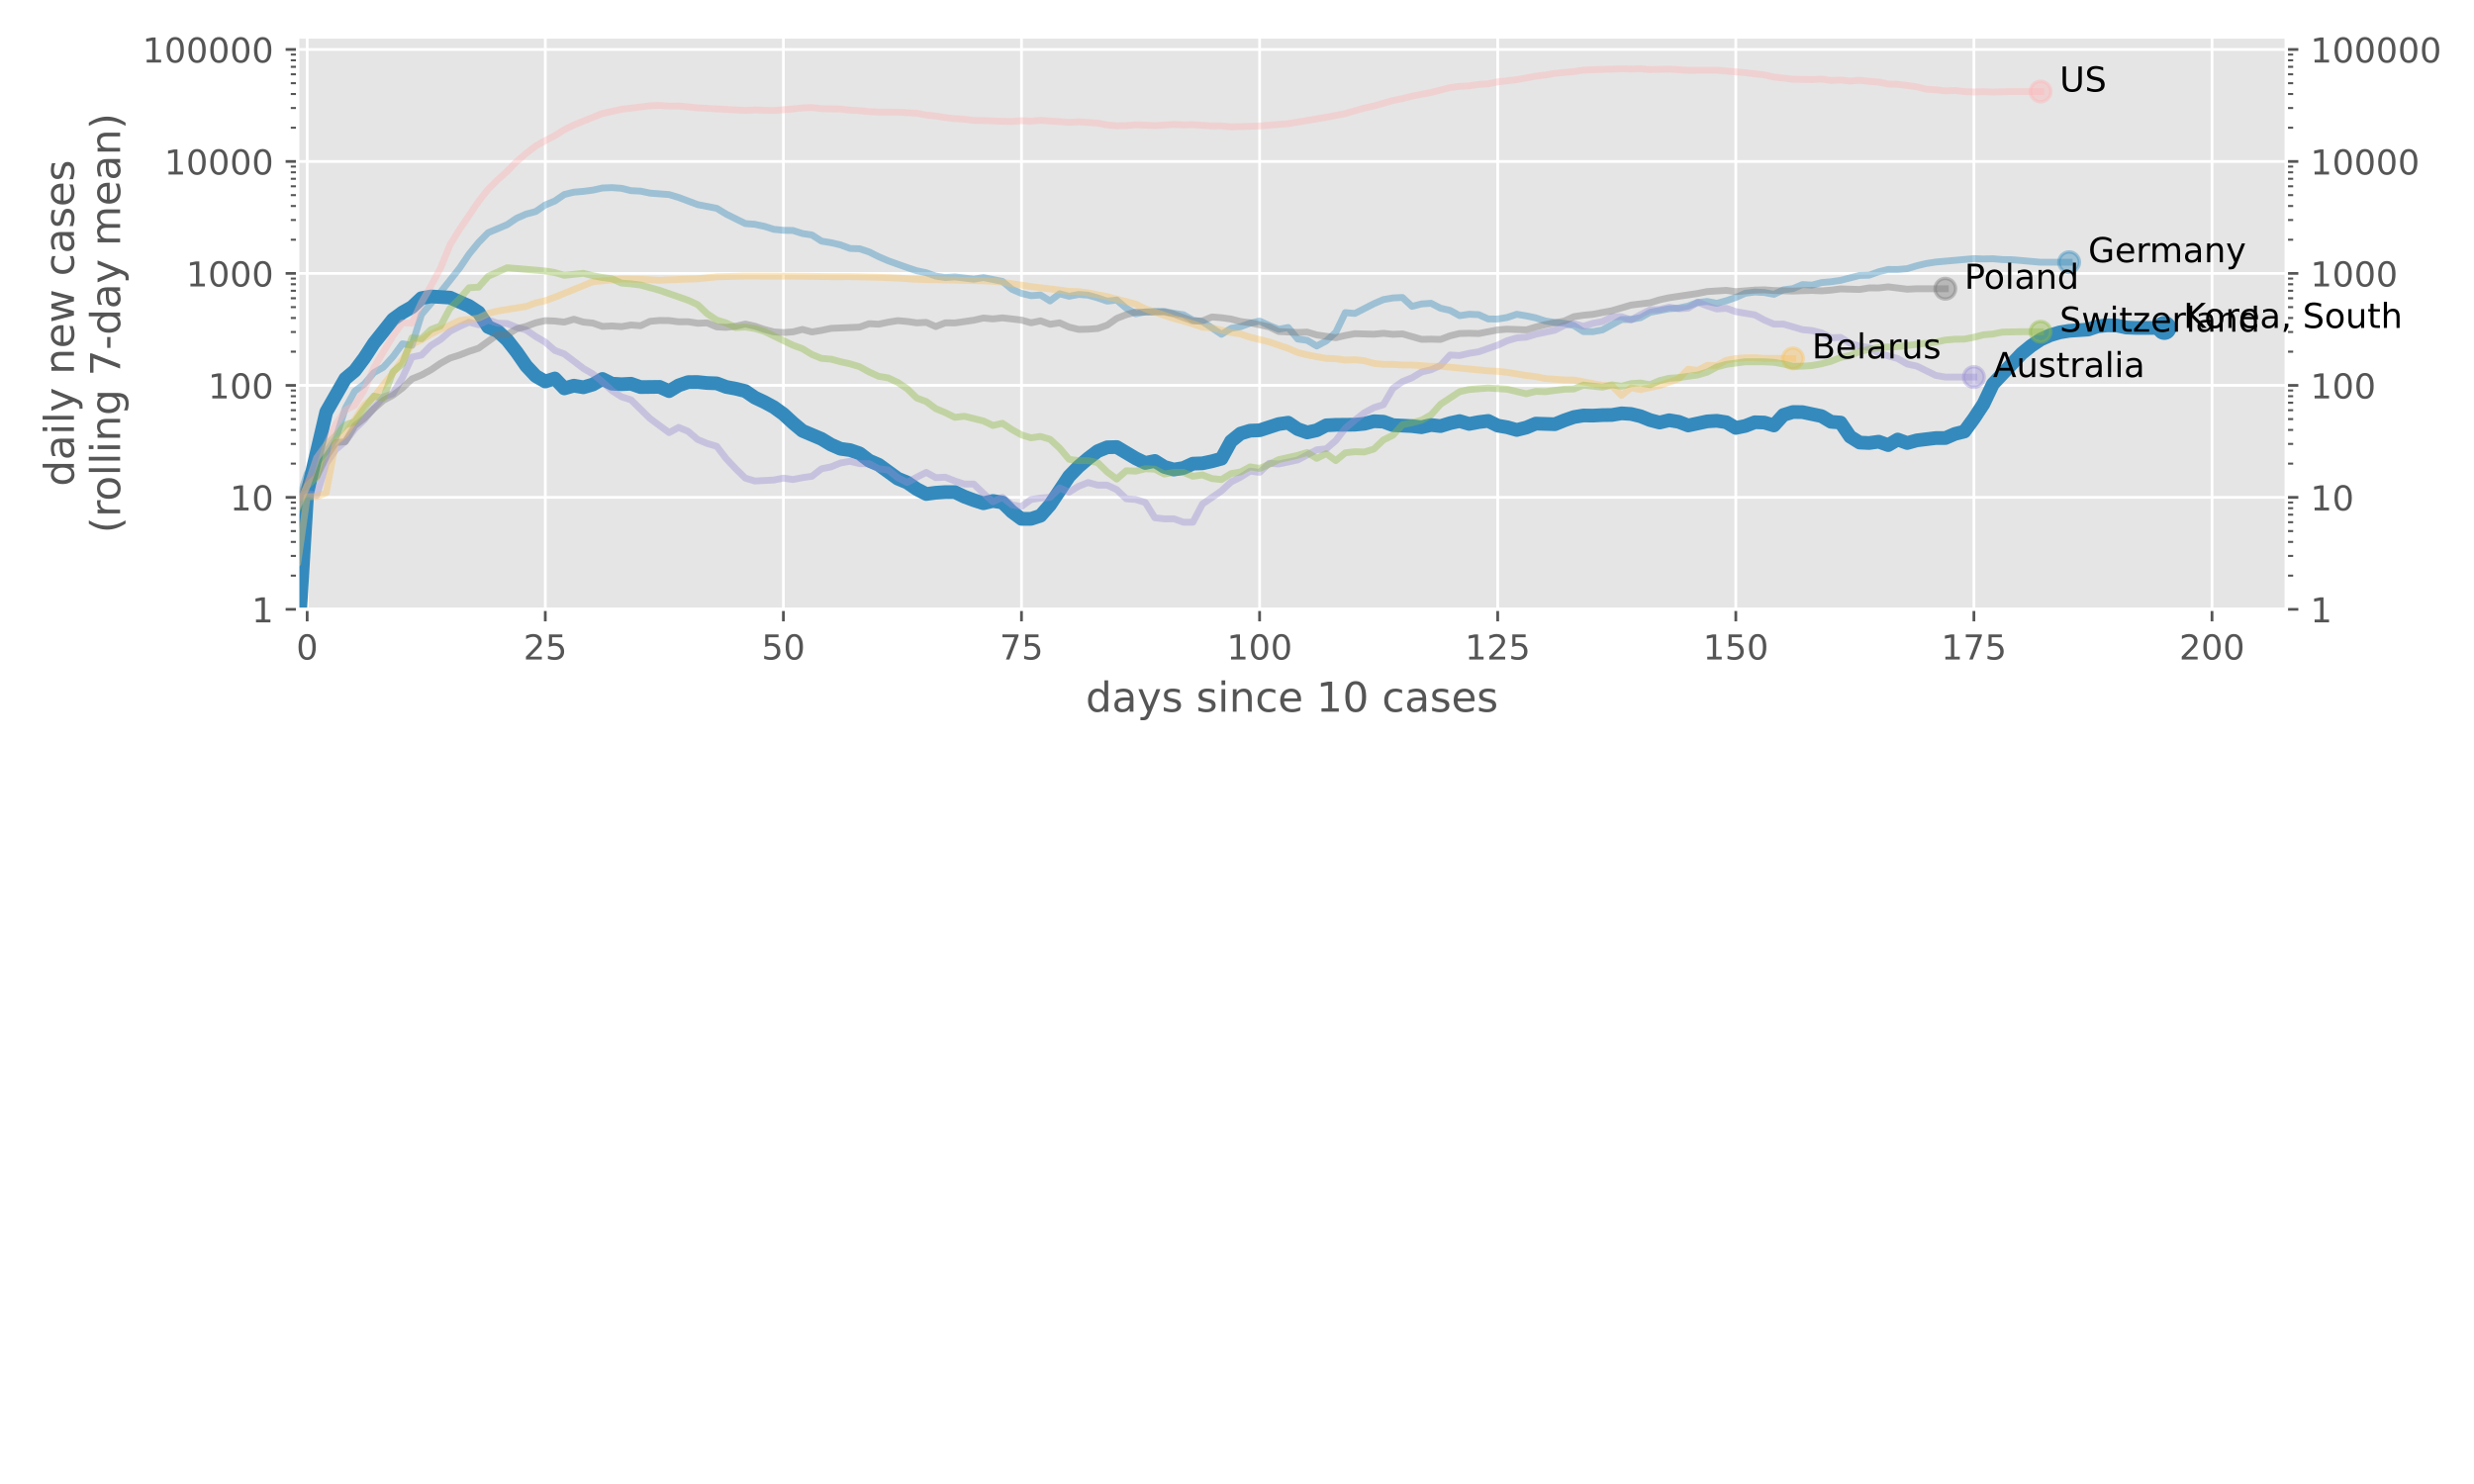 <?xml version="1.0" encoding="utf-8" standalone="no"?>
<!DOCTYPE svg PUBLIC "-//W3C//DTD SVG 1.1//EN"
  "http://www.w3.org/Graphics/SVG/1.1/DTD/svg11.dtd">
<!-- Created with matplotlib (https://matplotlib.org/) -->
<svg height="432pt" version="1.1" viewBox="0 0 720 432" width="720pt" xmlns="http://www.w3.org/2000/svg" xmlns:xlink="http://www.w3.org/1999/xlink">
 <defs>
  <style type="text/css">
*{stroke-linecap:butt;stroke-linejoin:round;}
  </style>
 </defs>
 <g id="figure_1">
  <g id="patch_1">
   <path d="M 0 432 
L 720 432 
L 720 0 
L 0 0 
z
" style="fill:#ffffff;"/>
  </g>
  <g id="axes_1">
   <g id="patch_2">
    <path d="M 86.625 177.379 
L 665.375 177.379 
L 665.375 10.758 
L 86.625 10.758 
z
" style="fill:#e5e5e5;"/>
   </g>
   <g id="matplotlib.axis_1">
    <g id="xtick_1">
     <g id="line2d_1">
      <path clip-path="url(#p3c020bbf3e)" d="M 89.397 177.379 
L 89.397 10.758 
" style="fill:none;stroke:#ffffff;stroke-linecap:square;stroke-width:0.8;"/>
     </g>
     <g id="line2d_2">
      <defs>
       <path d="M 0 0 
L 0 3.5 
" id="m1e00955079" style="stroke:#555555;stroke-width:0.8;"/>
      </defs>
      <g>
       <use style="fill:#555555;stroke:#555555;stroke-width:0.8;" x="89.397" xlink:href="#m1e00955079" y="177.379"/>
      </g>
     </g>
     <g id="text_1">
      <!-- 0 -->
      <defs>
       <path d="M 31.781 66.406 
Q 24.172 66.406 20.328 58.906 
Q 16.5 51.422 16.5 36.375 
Q 16.5 21.391 20.328 13.891 
Q 24.172 6.391 31.781 6.391 
Q 39.453 6.391 43.281 13.891 
Q 47.125 21.391 47.125 36.375 
Q 47.125 51.422 43.281 58.906 
Q 39.453 66.406 31.781 66.406 
z
M 31.781 74.219 
Q 44.047 74.219 50.516 64.516 
Q 56.984 54.828 56.984 36.375 
Q 56.984 17.969 50.516 8.266 
Q 44.047 -1.422 31.781 -1.422 
Q 19.531 -1.422 13.062 8.266 
Q 6.594 17.969 6.594 36.375 
Q 6.594 54.828 13.062 64.516 
Q 19.531 74.219 31.781 74.219 
z
" id="DejaVuSans-48"/>
      </defs>
      <g style="fill:#555555;" transform="translate(86.216 191.977)scale(0.1 -0.1)">
       <use xlink:href="#DejaVuSans-48"/>
      </g>
     </g>
    </g>
    <g id="xtick_2">
     <g id="line2d_3">
      <path clip-path="url(#p3c020bbf3e)" d="M 158.692 177.379 
L 158.692 10.758 
" style="fill:none;stroke:#ffffff;stroke-linecap:square;stroke-width:0.8;"/>
     </g>
     <g id="line2d_4">
      <g>
       <use style="fill:#555555;stroke:#555555;stroke-width:0.8;" x="158.692" xlink:href="#m1e00955079" y="177.379"/>
      </g>
     </g>
     <g id="text_2">
      <!-- 25 -->
      <defs>
       <path d="M 19.188 8.297 
L 53.609 8.297 
L 53.609 0 
L 7.328 0 
L 7.328 8.297 
Q 12.938 14.109 22.625 23.891 
Q 32.328 33.688 34.812 36.531 
Q 39.547 41.844 41.422 45.531 
Q 43.312 49.219 43.312 52.781 
Q 43.312 58.594 39.234 62.25 
Q 35.156 65.922 28.609 65.922 
Q 23.969 65.922 18.812 64.312 
Q 13.672 62.703 7.812 59.422 
L 7.812 69.391 
Q 13.766 71.781 18.938 73 
Q 24.125 74.219 28.422 74.219 
Q 39.75 74.219 46.484 68.547 
Q 53.219 62.891 53.219 53.422 
Q 53.219 48.922 51.531 44.891 
Q 49.859 40.875 45.406 35.406 
Q 44.188 33.984 37.641 27.219 
Q 31.109 20.453 19.188 8.297 
z
" id="DejaVuSans-50"/>
       <path d="M 10.797 72.906 
L 49.516 72.906 
L 49.516 64.594 
L 19.828 64.594 
L 19.828 46.734 
Q 21.969 47.469 24.109 47.828 
Q 26.266 48.188 28.422 48.188 
Q 40.625 48.188 47.75 41.5 
Q 54.891 34.812 54.891 23.391 
Q 54.891 11.625 47.562 5.094 
Q 40.234 -1.422 26.906 -1.422 
Q 22.312 -1.422 17.547 -0.641 
Q 12.797 0.141 7.719 1.703 
L 7.719 11.625 
Q 12.109 9.234 16.797 8.062 
Q 21.484 6.891 26.703 6.891 
Q 35.156 6.891 40.078 11.328 
Q 45.016 15.766 45.016 23.391 
Q 45.016 31 40.078 35.438 
Q 35.156 39.891 26.703 39.891 
Q 22.75 39.891 18.812 39.016 
Q 14.891 38.141 10.797 36.281 
z
" id="DejaVuSans-53"/>
      </defs>
      <g style="fill:#555555;" transform="translate(152.329 191.977)scale(0.1 -0.1)">
       <use xlink:href="#DejaVuSans-50"/>
       <use x="63.623" xlink:href="#DejaVuSans-53"/>
      </g>
     </g>
    </g>
    <g id="xtick_3">
     <g id="line2d_5">
      <path clip-path="url(#p3c020bbf3e)" d="M 227.986 177.379 
L 227.986 10.758 
" style="fill:none;stroke:#ffffff;stroke-linecap:square;stroke-width:0.8;"/>
     </g>
     <g id="line2d_6">
      <g>
       <use style="fill:#555555;stroke:#555555;stroke-width:0.8;" x="227.986" xlink:href="#m1e00955079" y="177.379"/>
      </g>
     </g>
     <g id="text_3">
      <!-- 50 -->
      <g style="fill:#555555;" transform="translate(221.624 191.977)scale(0.1 -0.1)">
       <use xlink:href="#DejaVuSans-53"/>
       <use x="63.623" xlink:href="#DejaVuSans-48"/>
      </g>
     </g>
    </g>
    <g id="xtick_4">
     <g id="line2d_7">
      <path clip-path="url(#p3c020bbf3e)" d="M 297.281 177.379 
L 297.281 10.758 
" style="fill:none;stroke:#ffffff;stroke-linecap:square;stroke-width:0.8;"/>
     </g>
     <g id="line2d_8">
      <g>
       <use style="fill:#555555;stroke:#555555;stroke-width:0.8;" x="297.281" xlink:href="#m1e00955079" y="177.379"/>
      </g>
     </g>
     <g id="text_4">
      <!-- 75 -->
      <defs>
       <path d="M 8.203 72.906 
L 55.078 72.906 
L 55.078 68.703 
L 28.609 0 
L 18.312 0 
L 43.219 64.594 
L 8.203 64.594 
z
" id="DejaVuSans-55"/>
      </defs>
      <g style="fill:#555555;" transform="translate(290.919 191.977)scale(0.1 -0.1)">
       <use xlink:href="#DejaVuSans-55"/>
       <use x="63.623" xlink:href="#DejaVuSans-53"/>
      </g>
     </g>
    </g>
    <g id="xtick_5">
     <g id="line2d_9">
      <path clip-path="url(#p3c020bbf3e)" d="M 366.576 177.379 
L 366.576 10.758 
" style="fill:none;stroke:#ffffff;stroke-linecap:square;stroke-width:0.8;"/>
     </g>
     <g id="line2d_10">
      <g>
       <use style="fill:#555555;stroke:#555555;stroke-width:0.8;" x="366.576" xlink:href="#m1e00955079" y="177.379"/>
      </g>
     </g>
     <g id="text_5">
      <!-- 100 -->
      <defs>
       <path d="M 12.406 8.297 
L 28.516 8.297 
L 28.516 63.922 
L 10.984 60.406 
L 10.984 69.391 
L 28.422 72.906 
L 38.281 72.906 
L 38.281 8.297 
L 54.391 8.297 
L 54.391 0 
L 12.406 0 
z
" id="DejaVuSans-49"/>
      </defs>
      <g style="fill:#555555;" transform="translate(357.032 191.977)scale(0.1 -0.1)">
       <use xlink:href="#DejaVuSans-49"/>
       <use x="63.623" xlink:href="#DejaVuSans-48"/>
       <use x="127.246" xlink:href="#DejaVuSans-48"/>
      </g>
     </g>
    </g>
    <g id="xtick_6">
     <g id="line2d_11">
      <path clip-path="url(#p3c020bbf3e)" d="M 435.871 177.379 
L 435.871 10.758 
" style="fill:none;stroke:#ffffff;stroke-linecap:square;stroke-width:0.8;"/>
     </g>
     <g id="line2d_12">
      <g>
       <use style="fill:#555555;stroke:#555555;stroke-width:0.8;" x="435.871" xlink:href="#m1e00955079" y="177.379"/>
      </g>
     </g>
     <g id="text_6">
      <!-- 125 -->
      <g style="fill:#555555;" transform="translate(426.327 191.977)scale(0.1 -0.1)">
       <use xlink:href="#DejaVuSans-49"/>
       <use x="63.623" xlink:href="#DejaVuSans-50"/>
       <use x="127.246" xlink:href="#DejaVuSans-53"/>
      </g>
     </g>
    </g>
    <g id="xtick_7">
     <g id="line2d_13">
      <path clip-path="url(#p3c020bbf3e)" d="M 505.165 177.379 
L 505.165 10.758 
" style="fill:none;stroke:#ffffff;stroke-linecap:square;stroke-width:0.8;"/>
     </g>
     <g id="line2d_14">
      <g>
       <use style="fill:#555555;stroke:#555555;stroke-width:0.8;" x="505.165" xlink:href="#m1e00955079" y="177.379"/>
      </g>
     </g>
     <g id="text_7">
      <!-- 150 -->
      <g style="fill:#555555;" transform="translate(495.622 191.977)scale(0.1 -0.1)">
       <use xlink:href="#DejaVuSans-49"/>
       <use x="63.623" xlink:href="#DejaVuSans-53"/>
       <use x="127.246" xlink:href="#DejaVuSans-48"/>
      </g>
     </g>
    </g>
    <g id="xtick_8">
     <g id="line2d_15">
      <path clip-path="url(#p3c020bbf3e)" d="M 574.46 177.379 
L 574.46 10.758 
" style="fill:none;stroke:#ffffff;stroke-linecap:square;stroke-width:0.8;"/>
     </g>
     <g id="line2d_16">
      <g>
       <use style="fill:#555555;stroke:#555555;stroke-width:0.8;" x="574.46" xlink:href="#m1e00955079" y="177.379"/>
      </g>
     </g>
     <g id="text_8">
      <!-- 175 -->
      <g style="fill:#555555;" transform="translate(564.916 191.977)scale(0.1 -0.1)">
       <use xlink:href="#DejaVuSans-49"/>
       <use x="63.623" xlink:href="#DejaVuSans-55"/>
       <use x="127.246" xlink:href="#DejaVuSans-53"/>
      </g>
     </g>
    </g>
    <g id="xtick_9">
     <g id="line2d_17">
      <path clip-path="url(#p3c020bbf3e)" d="M 643.755 177.379 
L 643.755 10.758 
" style="fill:none;stroke:#ffffff;stroke-linecap:square;stroke-width:0.8;"/>
     </g>
     <g id="line2d_18">
      <g>
       <use style="fill:#555555;stroke:#555555;stroke-width:0.8;" x="643.755" xlink:href="#m1e00955079" y="177.379"/>
      </g>
     </g>
     <g id="text_9">
      <!-- 200 -->
      <g style="fill:#555555;" transform="translate(634.211 191.977)scale(0.1 -0.1)">
       <use xlink:href="#DejaVuSans-50"/>
       <use x="63.623" xlink:href="#DejaVuSans-48"/>
       <use x="127.246" xlink:href="#DejaVuSans-48"/>
      </g>
     </g>
    </g>
    <g id="text_10">
     <!-- days since 10 cases -->
     <defs>
      <path d="M 45.406 46.391 
L 45.406 75.984 
L 54.391 75.984 
L 54.391 0 
L 45.406 0 
L 45.406 8.203 
Q 42.578 3.328 38.25 0.953 
Q 33.938 -1.422 27.875 -1.422 
Q 17.969 -1.422 11.734 6.484 
Q 5.516 14.406 5.516 27.297 
Q 5.516 40.188 11.734 48.094 
Q 17.969 56 27.875 56 
Q 33.938 56 38.25 53.625 
Q 42.578 51.266 45.406 46.391 
z
M 14.797 27.297 
Q 14.797 17.391 18.875 11.75 
Q 22.953 6.109 30.078 6.109 
Q 37.203 6.109 41.297 11.75 
Q 45.406 17.391 45.406 27.297 
Q 45.406 37.203 41.297 42.844 
Q 37.203 48.484 30.078 48.484 
Q 22.953 48.484 18.875 42.844 
Q 14.797 37.203 14.797 27.297 
z
" id="DejaVuSans-100"/>
      <path d="M 34.281 27.484 
Q 23.391 27.484 19.188 25 
Q 14.984 22.516 14.984 16.5 
Q 14.984 11.719 18.141 8.906 
Q 21.297 6.109 26.703 6.109 
Q 34.188 6.109 38.703 11.406 
Q 43.219 16.703 43.219 25.484 
L 43.219 27.484 
z
M 52.203 31.203 
L 52.203 0 
L 43.219 0 
L 43.219 8.297 
Q 40.141 3.328 35.547 0.953 
Q 30.953 -1.422 24.312 -1.422 
Q 15.922 -1.422 10.953 3.297 
Q 6 8.016 6 15.922 
Q 6 25.141 12.172 29.828 
Q 18.359 34.516 30.609 34.516 
L 43.219 34.516 
L 43.219 35.406 
Q 43.219 41.609 39.141 45 
Q 35.062 48.391 27.688 48.391 
Q 23 48.391 18.547 47.266 
Q 14.109 46.141 10.016 43.891 
L 10.016 52.203 
Q 14.938 54.109 19.578 55.047 
Q 24.219 56 28.609 56 
Q 40.484 56 46.344 49.844 
Q 52.203 43.703 52.203 31.203 
z
" id="DejaVuSans-97"/>
      <path d="M 32.172 -5.078 
Q 28.375 -14.844 24.75 -17.812 
Q 21.141 -20.797 15.094 -20.797 
L 7.906 -20.797 
L 7.906 -13.281 
L 13.188 -13.281 
Q 16.891 -13.281 18.938 -11.516 
Q 21 -9.766 23.484 -3.219 
L 25.094 0.875 
L 2.984 54.688 
L 12.5 54.688 
L 29.594 11.922 
L 46.688 54.688 
L 56.203 54.688 
z
" id="DejaVuSans-121"/>
      <path d="M 44.281 53.078 
L 44.281 44.578 
Q 40.484 46.531 36.375 47.5 
Q 32.281 48.484 27.875 48.484 
Q 21.188 48.484 17.844 46.438 
Q 14.5 44.391 14.5 40.281 
Q 14.5 37.156 16.891 35.375 
Q 19.281 33.594 26.516 31.984 
L 29.594 31.297 
Q 39.156 29.25 43.188 25.516 
Q 47.219 21.781 47.219 15.094 
Q 47.219 7.469 41.188 3.016 
Q 35.156 -1.422 24.609 -1.422 
Q 20.219 -1.422 15.453 -0.562 
Q 10.688 0.297 5.422 2 
L 5.422 11.281 
Q 10.406 8.688 15.234 7.391 
Q 20.062 6.109 24.812 6.109 
Q 31.156 6.109 34.562 8.281 
Q 37.984 10.453 37.984 14.406 
Q 37.984 18.062 35.516 20.016 
Q 33.062 21.969 24.703 23.781 
L 21.578 24.516 
Q 13.234 26.266 9.516 29.906 
Q 5.812 33.547 5.812 39.891 
Q 5.812 47.609 11.281 51.797 
Q 16.75 56 26.812 56 
Q 31.781 56 36.172 55.266 
Q 40.578 54.547 44.281 53.078 
z
" id="DejaVuSans-115"/>
      <path id="DejaVuSans-32"/>
      <path d="M 9.422 54.688 
L 18.406 54.688 
L 18.406 0 
L 9.422 0 
z
M 9.422 75.984 
L 18.406 75.984 
L 18.406 64.594 
L 9.422 64.594 
z
" id="DejaVuSans-105"/>
      <path d="M 54.891 33.016 
L 54.891 0 
L 45.906 0 
L 45.906 32.719 
Q 45.906 40.484 42.875 44.328 
Q 39.844 48.188 33.797 48.188 
Q 26.516 48.188 22.312 43.547 
Q 18.109 38.922 18.109 30.906 
L 18.109 0 
L 9.078 0 
L 9.078 54.688 
L 18.109 54.688 
L 18.109 46.188 
Q 21.344 51.125 25.703 53.562 
Q 30.078 56 35.797 56 
Q 45.219 56 50.047 50.172 
Q 54.891 44.344 54.891 33.016 
z
" id="DejaVuSans-110"/>
      <path d="M 48.781 52.594 
L 48.781 44.188 
Q 44.969 46.297 41.141 47.344 
Q 37.312 48.391 33.406 48.391 
Q 24.656 48.391 19.812 42.844 
Q 14.984 37.312 14.984 27.297 
Q 14.984 17.281 19.812 11.734 
Q 24.656 6.203 33.406 6.203 
Q 37.312 6.203 41.141 7.25 
Q 44.969 8.297 48.781 10.406 
L 48.781 2.094 
Q 45.016 0.344 40.984 -0.531 
Q 36.969 -1.422 32.422 -1.422 
Q 20.062 -1.422 12.781 6.344 
Q 5.516 14.109 5.516 27.297 
Q 5.516 40.672 12.859 48.328 
Q 20.219 56 33.016 56 
Q 37.156 56 41.109 55.141 
Q 45.062 54.297 48.781 52.594 
z
" id="DejaVuSans-99"/>
      <path d="M 56.203 29.594 
L 56.203 25.203 
L 14.891 25.203 
Q 15.484 15.922 20.484 11.062 
Q 25.484 6.203 34.422 6.203 
Q 39.594 6.203 44.453 7.469 
Q 49.312 8.734 54.109 11.281 
L 54.109 2.781 
Q 49.266 0.734 44.188 -0.344 
Q 39.109 -1.422 33.891 -1.422 
Q 20.797 -1.422 13.156 6.188 
Q 5.516 13.812 5.516 26.812 
Q 5.516 40.234 12.766 48.109 
Q 20.016 56 32.328 56 
Q 43.359 56 49.781 48.891 
Q 56.203 41.797 56.203 29.594 
z
M 47.219 32.234 
Q 47.125 39.594 43.094 43.984 
Q 39.062 48.391 32.422 48.391 
Q 24.906 48.391 20.391 44.141 
Q 15.875 39.891 15.188 32.172 
z
" id="DejaVuSans-101"/>
     </defs>
     <g style="fill:#555555;" transform="translate(315.977 207.175)scale(0.12 -0.12)">
      <use xlink:href="#DejaVuSans-100"/>
      <use x="63.477" xlink:href="#DejaVuSans-97"/>
      <use x="124.756" xlink:href="#DejaVuSans-121"/>
      <use x="183.936" xlink:href="#DejaVuSans-115"/>
      <use x="236.035" xlink:href="#DejaVuSans-32"/>
      <use x="267.822" xlink:href="#DejaVuSans-115"/>
      <use x="319.922" xlink:href="#DejaVuSans-105"/>
      <use x="347.705" xlink:href="#DejaVuSans-110"/>
      <use x="411.084" xlink:href="#DejaVuSans-99"/>
      <use x="466.064" xlink:href="#DejaVuSans-101"/>
      <use x="527.588" xlink:href="#DejaVuSans-32"/>
      <use x="559.375" xlink:href="#DejaVuSans-49"/>
      <use x="622.998" xlink:href="#DejaVuSans-48"/>
      <use x="686.621" xlink:href="#DejaVuSans-32"/>
      <use x="718.408" xlink:href="#DejaVuSans-99"/>
      <use x="773.389" xlink:href="#DejaVuSans-97"/>
      <use x="834.668" xlink:href="#DejaVuSans-115"/>
      <use x="886.768" xlink:href="#DejaVuSans-101"/>
      <use x="948.291" xlink:href="#DejaVuSans-115"/>
     </g>
    </g>
   </g>
   <g id="matplotlib.axis_2">
    <g id="ytick_1">
     <g id="line2d_19">
      <path clip-path="url(#p3c020bbf3e)" d="M 86.625 177.379 
L 665.375 177.379 
" style="fill:none;stroke:#ffffff;stroke-linecap:square;stroke-width:0.8;"/>
     </g>
     <g id="line2d_20">
      <defs>
       <path d="M 0 0 
L -3.5 0 
" id="m9db3fecfd3" style="stroke:#555555;stroke-width:0.8;"/>
      </defs>
      <g>
       <use style="fill:#555555;stroke:#555555;stroke-width:0.8;" x="86.625" xlink:href="#m9db3fecfd3" y="177.379"/>
      </g>
     </g>
     <g id="line2d_21">
      <defs>
       <path d="M 0 0 
L 3.5 0 
" id="m00c548f7be" style="stroke:#555555;stroke-width:0.8;"/>
      </defs>
      <g>
       <use style="fill:#555555;stroke:#555555;stroke-width:0.8;" x="665.375" xlink:href="#m00c548f7be" y="177.379"/>
      </g>
     </g>
     <g id="text_11">
      <!-- 1 -->
      <g style="fill:#555555;" transform="translate(73.263 181.178)scale(0.1 -0.1)">
       <use xlink:href="#DejaVuSans-49"/>
      </g>
     </g>
     <g id="text_12">
      <!-- 1 -->
      <g style="fill:#555555;" transform="translate(672.375 181.178)scale(0.1 -0.1)">
       <use xlink:href="#DejaVuSans-49"/>
      </g>
     </g>
    </g>
    <g id="ytick_2">
     <g id="line2d_22">
      <path clip-path="url(#p3c020bbf3e)" d="M 86.625 144.784 
L 665.375 144.784 
" style="fill:none;stroke:#ffffff;stroke-linecap:square;stroke-width:0.8;"/>
     </g>
     <g id="line2d_23">
      <g>
       <use style="fill:#555555;stroke:#555555;stroke-width:0.8;" x="86.625" xlink:href="#m9db3fecfd3" y="144.784"/>
      </g>
     </g>
     <g id="line2d_24">
      <g>
       <use style="fill:#555555;stroke:#555555;stroke-width:0.8;" x="665.375" xlink:href="#m00c548f7be" y="144.784"/>
      </g>
     </g>
     <g id="text_13">
      <!-- 10 -->
      <g style="fill:#555555;" transform="translate(66.9 148.583)scale(0.1 -0.1)">
       <use xlink:href="#DejaVuSans-49"/>
       <use x="63.623" xlink:href="#DejaVuSans-48"/>
      </g>
     </g>
     <g id="text_14">
      <!-- 10 -->
      <g style="fill:#555555;" transform="translate(672.375 148.583)scale(0.1 -0.1)">
       <use xlink:href="#DejaVuSans-49"/>
       <use x="63.623" xlink:href="#DejaVuSans-48"/>
      </g>
     </g>
    </g>
    <g id="ytick_3">
     <g id="line2d_25">
      <path clip-path="url(#p3c020bbf3e)" d="M 86.625 112.188 
L 665.375 112.188 
" style="fill:none;stroke:#ffffff;stroke-linecap:square;stroke-width:0.8;"/>
     </g>
     <g id="line2d_26">
      <g>
       <use style="fill:#555555;stroke:#555555;stroke-width:0.8;" x="86.625" xlink:href="#m9db3fecfd3" y="112.188"/>
      </g>
     </g>
     <g id="line2d_27">
      <g>
       <use style="fill:#555555;stroke:#555555;stroke-width:0.8;" x="665.375" xlink:href="#m00c548f7be" y="112.188"/>
      </g>
     </g>
     <g id="text_15">
      <!-- 100 -->
      <g style="fill:#555555;" transform="translate(60.538 115.987)scale(0.1 -0.1)">
       <use xlink:href="#DejaVuSans-49"/>
       <use x="63.623" xlink:href="#DejaVuSans-48"/>
       <use x="127.246" xlink:href="#DejaVuSans-48"/>
      </g>
     </g>
     <g id="text_16">
      <!-- 100 -->
      <g style="fill:#555555;" transform="translate(672.375 115.987)scale(0.1 -0.1)">
       <use xlink:href="#DejaVuSans-49"/>
       <use x="63.623" xlink:href="#DejaVuSans-48"/>
       <use x="127.246" xlink:href="#DejaVuSans-48"/>
      </g>
     </g>
    </g>
    <g id="ytick_4">
     <g id="line2d_28">
      <path clip-path="url(#p3c020bbf3e)" d="M 86.625 79.593 
L 665.375 79.593 
" style="fill:none;stroke:#ffffff;stroke-linecap:square;stroke-width:0.8;"/>
     </g>
     <g id="line2d_29">
      <g>
       <use style="fill:#555555;stroke:#555555;stroke-width:0.8;" x="86.625" xlink:href="#m9db3fecfd3" y="79.593"/>
      </g>
     </g>
     <g id="line2d_30">
      <g>
       <use style="fill:#555555;stroke:#555555;stroke-width:0.8;" x="665.375" xlink:href="#m00c548f7be" y="79.593"/>
      </g>
     </g>
     <g id="text_17">
      <!-- 1000 -->
      <g style="fill:#555555;" transform="translate(54.175 83.392)scale(0.1 -0.1)">
       <use xlink:href="#DejaVuSans-49"/>
       <use x="63.623" xlink:href="#DejaVuSans-48"/>
       <use x="127.246" xlink:href="#DejaVuSans-48"/>
       <use x="190.869" xlink:href="#DejaVuSans-48"/>
      </g>
     </g>
     <g id="text_18">
      <!-- 1000 -->
      <g style="fill:#555555;" transform="translate(672.375 83.392)scale(0.1 -0.1)">
       <use xlink:href="#DejaVuSans-49"/>
       <use x="63.623" xlink:href="#DejaVuSans-48"/>
       <use x="127.246" xlink:href="#DejaVuSans-48"/>
       <use x="190.869" xlink:href="#DejaVuSans-48"/>
      </g>
     </g>
    </g>
    <g id="ytick_5">
     <g id="line2d_31">
      <path clip-path="url(#p3c020bbf3e)" d="M 86.625 46.997 
L 665.375 46.997 
" style="fill:none;stroke:#ffffff;stroke-linecap:square;stroke-width:0.8;"/>
     </g>
     <g id="line2d_32">
      <g>
       <use style="fill:#555555;stroke:#555555;stroke-width:0.8;" x="86.625" xlink:href="#m9db3fecfd3" y="46.997"/>
      </g>
     </g>
     <g id="line2d_33">
      <g>
       <use style="fill:#555555;stroke:#555555;stroke-width:0.8;" x="665.375" xlink:href="#m00c548f7be" y="46.997"/>
      </g>
     </g>
     <g id="text_19">
      <!-- 10000 -->
      <g style="fill:#555555;" transform="translate(47.812 50.796)scale(0.1 -0.1)">
       <use xlink:href="#DejaVuSans-49"/>
       <use x="63.623" xlink:href="#DejaVuSans-48"/>
       <use x="127.246" xlink:href="#DejaVuSans-48"/>
       <use x="190.869" xlink:href="#DejaVuSans-48"/>
       <use x="254.492" xlink:href="#DejaVuSans-48"/>
      </g>
     </g>
     <g id="text_20">
      <!-- 10000 -->
      <g style="fill:#555555;" transform="translate(672.375 50.796)scale(0.1 -0.1)">
       <use xlink:href="#DejaVuSans-49"/>
       <use x="63.623" xlink:href="#DejaVuSans-48"/>
       <use x="127.246" xlink:href="#DejaVuSans-48"/>
       <use x="190.869" xlink:href="#DejaVuSans-48"/>
       <use x="254.492" xlink:href="#DejaVuSans-48"/>
      </g>
     </g>
    </g>
    <g id="ytick_6">
     <g id="line2d_34">
      <path clip-path="url(#p3c020bbf3e)" d="M 86.625 14.402 
L 665.375 14.402 
" style="fill:none;stroke:#ffffff;stroke-linecap:square;stroke-width:0.8;"/>
     </g>
     <g id="line2d_35">
      <g>
       <use style="fill:#555555;stroke:#555555;stroke-width:0.8;" x="86.625" xlink:href="#m9db3fecfd3" y="14.402"/>
      </g>
     </g>
     <g id="line2d_36">
      <g>
       <use style="fill:#555555;stroke:#555555;stroke-width:0.8;" x="665.375" xlink:href="#m00c548f7be" y="14.402"/>
      </g>
     </g>
     <g id="text_21">
      <!-- 100000 -->
      <g style="fill:#555555;" transform="translate(41.45 18.201)scale(0.1 -0.1)">
       <use xlink:href="#DejaVuSans-49"/>
       <use x="63.623" xlink:href="#DejaVuSans-48"/>
       <use x="127.246" xlink:href="#DejaVuSans-48"/>
       <use x="190.869" xlink:href="#DejaVuSans-48"/>
       <use x="254.492" xlink:href="#DejaVuSans-48"/>
       <use x="318.115" xlink:href="#DejaVuSans-48"/>
      </g>
     </g>
     <g id="text_22">
      <!-- 100000 -->
      <g style="fill:#555555;" transform="translate(672.375 18.201)scale(0.1 -0.1)">
       <use xlink:href="#DejaVuSans-49"/>
       <use x="63.623" xlink:href="#DejaVuSans-48"/>
       <use x="127.246" xlink:href="#DejaVuSans-48"/>
       <use x="190.869" xlink:href="#DejaVuSans-48"/>
       <use x="254.492" xlink:href="#DejaVuSans-48"/>
       <use x="318.115" xlink:href="#DejaVuSans-48"/>
      </g>
     </g>
    </g>
    <g id="ytick_7">
     <g id="line2d_37">
      <defs>
       <path d="M 0 0 
L -2 0 
" id="md100ca96ea" style="stroke:#555555;stroke-width:0.6;"/>
      </defs>
      <g>
       <use style="fill:#555555;stroke:#555555;stroke-width:0.6;" x="86.625" xlink:href="#md100ca96ea" y="167.567"/>
      </g>
     </g>
     <g id="line2d_38">
      <defs>
       <path d="M 0 0 
L 2 0 
" id="m950d06aa5e" style="stroke:#555555;stroke-width:0.6;"/>
      </defs>
      <g>
       <use style="fill:#555555;stroke:#555555;stroke-width:0.6;" x="665.375" xlink:href="#m950d06aa5e" y="167.567"/>
      </g>
     </g>
    </g>
    <g id="ytick_8">
     <g id="line2d_39">
      <g>
       <use style="fill:#555555;stroke:#555555;stroke-width:0.6;" x="86.625" xlink:href="#md100ca96ea" y="161.827"/>
      </g>
     </g>
     <g id="line2d_40">
      <g>
       <use style="fill:#555555;stroke:#555555;stroke-width:0.6;" x="665.375" xlink:href="#m950d06aa5e" y="161.827"/>
      </g>
     </g>
    </g>
    <g id="ytick_9">
     <g id="line2d_41">
      <g>
       <use style="fill:#555555;stroke:#555555;stroke-width:0.6;" x="86.625" xlink:href="#md100ca96ea" y="157.755"/>
      </g>
     </g>
     <g id="line2d_42">
      <g>
       <use style="fill:#555555;stroke:#555555;stroke-width:0.6;" x="665.375" xlink:href="#m950d06aa5e" y="157.755"/>
      </g>
     </g>
    </g>
    <g id="ytick_10">
     <g id="line2d_43">
      <g>
       <use style="fill:#555555;stroke:#555555;stroke-width:0.6;" x="86.625" xlink:href="#md100ca96ea" y="154.596"/>
      </g>
     </g>
     <g id="line2d_44">
      <g>
       <use style="fill:#555555;stroke:#555555;stroke-width:0.6;" x="665.375" xlink:href="#m950d06aa5e" y="154.596"/>
      </g>
     </g>
    </g>
    <g id="ytick_11">
     <g id="line2d_45">
      <g>
       <use style="fill:#555555;stroke:#555555;stroke-width:0.6;" x="86.625" xlink:href="#md100ca96ea" y="152.015"/>
      </g>
     </g>
     <g id="line2d_46">
      <g>
       <use style="fill:#555555;stroke:#555555;stroke-width:0.6;" x="665.375" xlink:href="#m950d06aa5e" y="152.015"/>
      </g>
     </g>
    </g>
    <g id="ytick_12">
     <g id="line2d_47">
      <g>
       <use style="fill:#555555;stroke:#555555;stroke-width:0.6;" x="86.625" xlink:href="#md100ca96ea" y="149.833"/>
      </g>
     </g>
     <g id="line2d_48">
      <g>
       <use style="fill:#555555;stroke:#555555;stroke-width:0.6;" x="665.375" xlink:href="#m950d06aa5e" y="149.833"/>
      </g>
     </g>
    </g>
    <g id="ytick_13">
     <g id="line2d_49">
      <g>
       <use style="fill:#555555;stroke:#555555;stroke-width:0.6;" x="86.625" xlink:href="#md100ca96ea" y="147.942"/>
      </g>
     </g>
     <g id="line2d_50">
      <g>
       <use style="fill:#555555;stroke:#555555;stroke-width:0.6;" x="665.375" xlink:href="#m950d06aa5e" y="147.942"/>
      </g>
     </g>
    </g>
    <g id="ytick_14">
     <g id="line2d_51">
      <g>
       <use style="fill:#555555;stroke:#555555;stroke-width:0.6;" x="86.625" xlink:href="#md100ca96ea" y="146.275"/>
      </g>
     </g>
     <g id="line2d_52">
      <g>
       <use style="fill:#555555;stroke:#555555;stroke-width:0.6;" x="665.375" xlink:href="#m950d06aa5e" y="146.275"/>
      </g>
     </g>
    </g>
    <g id="ytick_15">
     <g id="line2d_53">
      <g>
       <use style="fill:#555555;stroke:#555555;stroke-width:0.6;" x="86.625" xlink:href="#md100ca96ea" y="134.971"/>
      </g>
     </g>
     <g id="line2d_54">
      <g>
       <use style="fill:#555555;stroke:#555555;stroke-width:0.6;" x="665.375" xlink:href="#m950d06aa5e" y="134.971"/>
      </g>
     </g>
    </g>
    <g id="ytick_16">
     <g id="line2d_55">
      <g>
       <use style="fill:#555555;stroke:#555555;stroke-width:0.6;" x="86.625" xlink:href="#md100ca96ea" y="129.232"/>
      </g>
     </g>
     <g id="line2d_56">
      <g>
       <use style="fill:#555555;stroke:#555555;stroke-width:0.6;" x="665.375" xlink:href="#m950d06aa5e" y="129.232"/>
      </g>
     </g>
    </g>
    <g id="ytick_17">
     <g id="line2d_57">
      <g>
       <use style="fill:#555555;stroke:#555555;stroke-width:0.6;" x="86.625" xlink:href="#md100ca96ea" y="125.159"/>
      </g>
     </g>
     <g id="line2d_58">
      <g>
       <use style="fill:#555555;stroke:#555555;stroke-width:0.6;" x="665.375" xlink:href="#m950d06aa5e" y="125.159"/>
      </g>
     </g>
    </g>
    <g id="ytick_18">
     <g id="line2d_59">
      <g>
       <use style="fill:#555555;stroke:#555555;stroke-width:0.6;" x="86.625" xlink:href="#md100ca96ea" y="122"/>
      </g>
     </g>
     <g id="line2d_60">
      <g>
       <use style="fill:#555555;stroke:#555555;stroke-width:0.6;" x="665.375" xlink:href="#m950d06aa5e" y="122"/>
      </g>
     </g>
    </g>
    <g id="ytick_19">
     <g id="line2d_61">
      <g>
       <use style="fill:#555555;stroke:#555555;stroke-width:0.6;" x="86.625" xlink:href="#md100ca96ea" y="119.419"/>
      </g>
     </g>
     <g id="line2d_62">
      <g>
       <use style="fill:#555555;stroke:#555555;stroke-width:0.6;" x="665.375" xlink:href="#m950d06aa5e" y="119.419"/>
      </g>
     </g>
    </g>
    <g id="ytick_20">
     <g id="line2d_63">
      <g>
       <use style="fill:#555555;stroke:#555555;stroke-width:0.6;" x="86.625" xlink:href="#md100ca96ea" y="117.237"/>
      </g>
     </g>
     <g id="line2d_64">
      <g>
       <use style="fill:#555555;stroke:#555555;stroke-width:0.6;" x="665.375" xlink:href="#m950d06aa5e" y="117.237"/>
      </g>
     </g>
    </g>
    <g id="ytick_21">
     <g id="line2d_65">
      <g>
       <use style="fill:#555555;stroke:#555555;stroke-width:0.6;" x="86.625" xlink:href="#md100ca96ea" y="115.347"/>
      </g>
     </g>
     <g id="line2d_66">
      <g>
       <use style="fill:#555555;stroke:#555555;stroke-width:0.6;" x="665.375" xlink:href="#m950d06aa5e" y="115.347"/>
      </g>
     </g>
    </g>
    <g id="ytick_22">
     <g id="line2d_67">
      <g>
       <use style="fill:#555555;stroke:#555555;stroke-width:0.6;" x="86.625" xlink:href="#md100ca96ea" y="113.68"/>
      </g>
     </g>
     <g id="line2d_68">
      <g>
       <use style="fill:#555555;stroke:#555555;stroke-width:0.6;" x="665.375" xlink:href="#m950d06aa5e" y="113.68"/>
      </g>
     </g>
    </g>
    <g id="ytick_23">
     <g id="line2d_69">
      <g>
       <use style="fill:#555555;stroke:#555555;stroke-width:0.6;" x="86.625" xlink:href="#md100ca96ea" y="102.376"/>
      </g>
     </g>
     <g id="line2d_70">
      <g>
       <use style="fill:#555555;stroke:#555555;stroke-width:0.6;" x="665.375" xlink:href="#m950d06aa5e" y="102.376"/>
      </g>
     </g>
    </g>
    <g id="ytick_24">
     <g id="line2d_71">
      <g>
       <use style="fill:#555555;stroke:#555555;stroke-width:0.6;" x="86.625" xlink:href="#md100ca96ea" y="96.636"/>
      </g>
     </g>
     <g id="line2d_72">
      <g>
       <use style="fill:#555555;stroke:#555555;stroke-width:0.6;" x="665.375" xlink:href="#m950d06aa5e" y="96.636"/>
      </g>
     </g>
    </g>
    <g id="ytick_25">
     <g id="line2d_73">
      <g>
       <use style="fill:#555555;stroke:#555555;stroke-width:0.6;" x="86.625" xlink:href="#md100ca96ea" y="92.564"/>
      </g>
     </g>
     <g id="line2d_74">
      <g>
       <use style="fill:#555555;stroke:#555555;stroke-width:0.6;" x="665.375" xlink:href="#m950d06aa5e" y="92.564"/>
      </g>
     </g>
    </g>
    <g id="ytick_26">
     <g id="line2d_75">
      <g>
       <use style="fill:#555555;stroke:#555555;stroke-width:0.6;" x="86.625" xlink:href="#md100ca96ea" y="89.405"/>
      </g>
     </g>
     <g id="line2d_76">
      <g>
       <use style="fill:#555555;stroke:#555555;stroke-width:0.6;" x="665.375" xlink:href="#m950d06aa5e" y="89.405"/>
      </g>
     </g>
    </g>
    <g id="ytick_27">
     <g id="line2d_77">
      <g>
       <use style="fill:#555555;stroke:#555555;stroke-width:0.6;" x="86.625" xlink:href="#md100ca96ea" y="86.824"/>
      </g>
     </g>
     <g id="line2d_78">
      <g>
       <use style="fill:#555555;stroke:#555555;stroke-width:0.6;" x="665.375" xlink:href="#m950d06aa5e" y="86.824"/>
      </g>
     </g>
    </g>
    <g id="ytick_28">
     <g id="line2d_79">
      <g>
       <use style="fill:#555555;stroke:#555555;stroke-width:0.6;" x="86.625" xlink:href="#md100ca96ea" y="84.642"/>
      </g>
     </g>
     <g id="line2d_80">
      <g>
       <use style="fill:#555555;stroke:#555555;stroke-width:0.6;" x="665.375" xlink:href="#m950d06aa5e" y="84.642"/>
      </g>
     </g>
    </g>
    <g id="ytick_29">
     <g id="line2d_81">
      <g>
       <use style="fill:#555555;stroke:#555555;stroke-width:0.6;" x="86.625" xlink:href="#md100ca96ea" y="82.751"/>
      </g>
     </g>
     <g id="line2d_82">
      <g>
       <use style="fill:#555555;stroke:#555555;stroke-width:0.6;" x="665.375" xlink:href="#m950d06aa5e" y="82.751"/>
      </g>
     </g>
    </g>
    <g id="ytick_30">
     <g id="line2d_83">
      <g>
       <use style="fill:#555555;stroke:#555555;stroke-width:0.6;" x="86.625" xlink:href="#md100ca96ea" y="81.084"/>
      </g>
     </g>
     <g id="line2d_84">
      <g>
       <use style="fill:#555555;stroke:#555555;stroke-width:0.6;" x="665.375" xlink:href="#m950d06aa5e" y="81.084"/>
      </g>
     </g>
    </g>
    <g id="ytick_31">
     <g id="line2d_85">
      <g>
       <use style="fill:#555555;stroke:#555555;stroke-width:0.6;" x="86.625" xlink:href="#md100ca96ea" y="69.78"/>
      </g>
     </g>
     <g id="line2d_86">
      <g>
       <use style="fill:#555555;stroke:#555555;stroke-width:0.6;" x="665.375" xlink:href="#m950d06aa5e" y="69.78"/>
      </g>
     </g>
    </g>
    <g id="ytick_32">
     <g id="line2d_87">
      <g>
       <use style="fill:#555555;stroke:#555555;stroke-width:0.6;" x="86.625" xlink:href="#md100ca96ea" y="64.041"/>
      </g>
     </g>
     <g id="line2d_88">
      <g>
       <use style="fill:#555555;stroke:#555555;stroke-width:0.6;" x="665.375" xlink:href="#m950d06aa5e" y="64.041"/>
      </g>
     </g>
    </g>
    <g id="ytick_33">
     <g id="line2d_89">
      <g>
       <use style="fill:#555555;stroke:#555555;stroke-width:0.6;" x="86.625" xlink:href="#md100ca96ea" y="59.968"/>
      </g>
     </g>
     <g id="line2d_90">
      <g>
       <use style="fill:#555555;stroke:#555555;stroke-width:0.6;" x="665.375" xlink:href="#m950d06aa5e" y="59.968"/>
      </g>
     </g>
    </g>
    <g id="ytick_34">
     <g id="line2d_91">
      <g>
       <use style="fill:#555555;stroke:#555555;stroke-width:0.6;" x="86.625" xlink:href="#md100ca96ea" y="56.809"/>
      </g>
     </g>
     <g id="line2d_92">
      <g>
       <use style="fill:#555555;stroke:#555555;stroke-width:0.6;" x="665.375" xlink:href="#m950d06aa5e" y="56.809"/>
      </g>
     </g>
    </g>
    <g id="ytick_35">
     <g id="line2d_93">
      <g>
       <use style="fill:#555555;stroke:#555555;stroke-width:0.6;" x="86.625" xlink:href="#md100ca96ea" y="54.228"/>
      </g>
     </g>
     <g id="line2d_94">
      <g>
       <use style="fill:#555555;stroke:#555555;stroke-width:0.6;" x="665.375" xlink:href="#m950d06aa5e" y="54.228"/>
      </g>
     </g>
    </g>
    <g id="ytick_36">
     <g id="line2d_95">
      <g>
       <use style="fill:#555555;stroke:#555555;stroke-width:0.6;" x="86.625" xlink:href="#md100ca96ea" y="52.046"/>
      </g>
     </g>
     <g id="line2d_96">
      <g>
       <use style="fill:#555555;stroke:#555555;stroke-width:0.6;" x="665.375" xlink:href="#m950d06aa5e" y="52.046"/>
      </g>
     </g>
    </g>
    <g id="ytick_37">
     <g id="line2d_97">
      <g>
       <use style="fill:#555555;stroke:#555555;stroke-width:0.6;" x="86.625" xlink:href="#md100ca96ea" y="50.156"/>
      </g>
     </g>
     <g id="line2d_98">
      <g>
       <use style="fill:#555555;stroke:#555555;stroke-width:0.6;" x="665.375" xlink:href="#m950d06aa5e" y="50.156"/>
      </g>
     </g>
    </g>
    <g id="ytick_38">
     <g id="line2d_99">
      <g>
       <use style="fill:#555555;stroke:#555555;stroke-width:0.6;" x="86.625" xlink:href="#md100ca96ea" y="48.489"/>
      </g>
     </g>
     <g id="line2d_100">
      <g>
       <use style="fill:#555555;stroke:#555555;stroke-width:0.6;" x="665.375" xlink:href="#m950d06aa5e" y="48.489"/>
      </g>
     </g>
    </g>
    <g id="ytick_39">
     <g id="line2d_101">
      <g>
       <use style="fill:#555555;stroke:#555555;stroke-width:0.6;" x="86.625" xlink:href="#md100ca96ea" y="37.185"/>
      </g>
     </g>
     <g id="line2d_102">
      <g>
       <use style="fill:#555555;stroke:#555555;stroke-width:0.6;" x="665.375" xlink:href="#m950d06aa5e" y="37.185"/>
      </g>
     </g>
    </g>
    <g id="ytick_40">
     <g id="line2d_103">
      <g>
       <use style="fill:#555555;stroke:#555555;stroke-width:0.6;" x="86.625" xlink:href="#md100ca96ea" y="31.445"/>
      </g>
     </g>
     <g id="line2d_104">
      <g>
       <use style="fill:#555555;stroke:#555555;stroke-width:0.6;" x="665.375" xlink:href="#m950d06aa5e" y="31.445"/>
      </g>
     </g>
    </g>
    <g id="ytick_41">
     <g id="line2d_105">
      <g>
       <use style="fill:#555555;stroke:#555555;stroke-width:0.6;" x="86.625" xlink:href="#md100ca96ea" y="27.373"/>
      </g>
     </g>
     <g id="line2d_106">
      <g>
       <use style="fill:#555555;stroke:#555555;stroke-width:0.6;" x="665.375" xlink:href="#m950d06aa5e" y="27.373"/>
      </g>
     </g>
    </g>
    <g id="ytick_42">
     <g id="line2d_107">
      <g>
       <use style="fill:#555555;stroke:#555555;stroke-width:0.6;" x="86.625" xlink:href="#md100ca96ea" y="24.214"/>
      </g>
     </g>
     <g id="line2d_108">
      <g>
       <use style="fill:#555555;stroke:#555555;stroke-width:0.6;" x="665.375" xlink:href="#m950d06aa5e" y="24.214"/>
      </g>
     </g>
    </g>
    <g id="ytick_43">
     <g id="line2d_109">
      <g>
       <use style="fill:#555555;stroke:#555555;stroke-width:0.6;" x="86.625" xlink:href="#md100ca96ea" y="21.633"/>
      </g>
     </g>
     <g id="line2d_110">
      <g>
       <use style="fill:#555555;stroke:#555555;stroke-width:0.6;" x="665.375" xlink:href="#m950d06aa5e" y="21.633"/>
      </g>
     </g>
    </g>
    <g id="ytick_44">
     <g id="line2d_111">
      <g>
       <use style="fill:#555555;stroke:#555555;stroke-width:0.6;" x="86.625" xlink:href="#md100ca96ea" y="19.451"/>
      </g>
     </g>
     <g id="line2d_112">
      <g>
       <use style="fill:#555555;stroke:#555555;stroke-width:0.6;" x="665.375" xlink:href="#m950d06aa5e" y="19.451"/>
      </g>
     </g>
    </g>
    <g id="ytick_45">
     <g id="line2d_113">
      <g>
       <use style="fill:#555555;stroke:#555555;stroke-width:0.6;" x="86.625" xlink:href="#md100ca96ea" y="17.56"/>
      </g>
     </g>
     <g id="line2d_114">
      <g>
       <use style="fill:#555555;stroke:#555555;stroke-width:0.6;" x="665.375" xlink:href="#m950d06aa5e" y="17.56"/>
      </g>
     </g>
    </g>
    <g id="ytick_46">
     <g id="line2d_115">
      <g>
       <use style="fill:#555555;stroke:#555555;stroke-width:0.6;" x="86.625" xlink:href="#md100ca96ea" y="15.893"/>
      </g>
     </g>
     <g id="line2d_116">
      <g>
       <use style="fill:#555555;stroke:#555555;stroke-width:0.6;" x="665.375" xlink:href="#m950d06aa5e" y="15.893"/>
      </g>
     </g>
    </g>
    <g id="text_23">
     <!-- daily new cases -->
     <defs>
      <path d="M 9.422 75.984 
L 18.406 75.984 
L 18.406 0 
L 9.422 0 
z
" id="DejaVuSans-108"/>
      <path d="M 4.203 54.688 
L 13.188 54.688 
L 24.422 12.016 
L 35.594 54.688 
L 46.188 54.688 
L 57.422 12.016 
L 68.609 54.688 
L 77.594 54.688 
L 63.281 0 
L 52.688 0 
L 40.922 44.828 
L 29.109 0 
L 18.5 0 
z
" id="DejaVuSans-119"/>
     </defs>
     <g style="fill:#555555;" transform="translate(21.517 141.573)rotate(-90)scale(0.12 -0.12)">
      <use xlink:href="#DejaVuSans-100"/>
      <use x="63.477" xlink:href="#DejaVuSans-97"/>
      <use x="124.756" xlink:href="#DejaVuSans-105"/>
      <use x="152.539" xlink:href="#DejaVuSans-108"/>
      <use x="180.322" xlink:href="#DejaVuSans-121"/>
      <use x="239.502" xlink:href="#DejaVuSans-32"/>
      <use x="271.289" xlink:href="#DejaVuSans-110"/>
      <use x="334.668" xlink:href="#DejaVuSans-101"/>
      <use x="396.191" xlink:href="#DejaVuSans-119"/>
      <use x="477.979" xlink:href="#DejaVuSans-32"/>
      <use x="509.766" xlink:href="#DejaVuSans-99"/>
      <use x="564.746" xlink:href="#DejaVuSans-97"/>
      <use x="626.025" xlink:href="#DejaVuSans-115"/>
      <use x="678.125" xlink:href="#DejaVuSans-101"/>
      <use x="739.648" xlink:href="#DejaVuSans-115"/>
     </g>
     <!-- (rolling 7-day mean) -->
     <defs>
      <path d="M 31 75.875 
Q 24.469 64.656 21.281 53.656 
Q 18.109 42.672 18.109 31.391 
Q 18.109 20.125 21.312 9.062 
Q 24.516 -2 31 -13.188 
L 23.188 -13.188 
Q 15.875 -1.703 12.234 9.375 
Q 8.594 20.453 8.594 31.391 
Q 8.594 42.281 12.203 53.312 
Q 15.828 64.359 23.188 75.875 
z
" id="DejaVuSans-40"/>
      <path d="M 41.109 46.297 
Q 39.594 47.172 37.812 47.578 
Q 36.031 48 33.891 48 
Q 26.266 48 22.188 43.047 
Q 18.109 38.094 18.109 28.812 
L 18.109 0 
L 9.078 0 
L 9.078 54.688 
L 18.109 54.688 
L 18.109 46.188 
Q 20.953 51.172 25.484 53.578 
Q 30.031 56 36.531 56 
Q 37.453 56 38.578 55.875 
Q 39.703 55.766 41.062 55.516 
z
" id="DejaVuSans-114"/>
      <path d="M 30.609 48.391 
Q 23.391 48.391 19.188 42.75 
Q 14.984 37.109 14.984 27.297 
Q 14.984 17.484 19.156 11.844 
Q 23.344 6.203 30.609 6.203 
Q 37.797 6.203 41.984 11.859 
Q 46.188 17.531 46.188 27.297 
Q 46.188 37.016 41.984 42.703 
Q 37.797 48.391 30.609 48.391 
z
M 30.609 56 
Q 42.328 56 49.016 48.375 
Q 55.719 40.766 55.719 27.297 
Q 55.719 13.875 49.016 6.219 
Q 42.328 -1.422 30.609 -1.422 
Q 18.844 -1.422 12.172 6.219 
Q 5.516 13.875 5.516 27.297 
Q 5.516 40.766 12.172 48.375 
Q 18.844 56 30.609 56 
z
" id="DejaVuSans-111"/>
      <path d="M 45.406 27.984 
Q 45.406 37.75 41.375 43.109 
Q 37.359 48.484 30.078 48.484 
Q 22.859 48.484 18.828 43.109 
Q 14.797 37.75 14.797 27.984 
Q 14.797 18.266 18.828 12.891 
Q 22.859 7.516 30.078 7.516 
Q 37.359 7.516 41.375 12.891 
Q 45.406 18.266 45.406 27.984 
z
M 54.391 6.781 
Q 54.391 -7.172 48.188 -13.984 
Q 42 -20.797 29.203 -20.797 
Q 24.469 -20.797 20.266 -20.094 
Q 16.062 -19.391 12.109 -17.922 
L 12.109 -9.188 
Q 16.062 -11.328 19.922 -12.344 
Q 23.781 -13.375 27.781 -13.375 
Q 36.625 -13.375 41.016 -8.766 
Q 45.406 -4.156 45.406 5.172 
L 45.406 9.625 
Q 42.625 4.781 38.281 2.391 
Q 33.938 0 27.875 0 
Q 17.828 0 11.672 7.656 
Q 5.516 15.328 5.516 27.984 
Q 5.516 40.672 11.672 48.328 
Q 17.828 56 27.875 56 
Q 33.938 56 38.281 53.609 
Q 42.625 51.219 45.406 46.391 
L 45.406 54.688 
L 54.391 54.688 
z
" id="DejaVuSans-103"/>
      <path d="M 4.891 31.391 
L 31.203 31.391 
L 31.203 23.391 
L 4.891 23.391 
z
" id="DejaVuSans-45"/>
      <path d="M 52 44.188 
Q 55.375 50.25 60.062 53.125 
Q 64.75 56 71.094 56 
Q 79.641 56 84.281 50.016 
Q 88.922 44.047 88.922 33.016 
L 88.922 0 
L 79.891 0 
L 79.891 32.719 
Q 79.891 40.578 77.094 44.375 
Q 74.312 48.188 68.609 48.188 
Q 61.625 48.188 57.562 43.547 
Q 53.516 38.922 53.516 30.906 
L 53.516 0 
L 44.484 0 
L 44.484 32.719 
Q 44.484 40.625 41.703 44.406 
Q 38.922 48.188 33.109 48.188 
Q 26.219 48.188 22.156 43.531 
Q 18.109 38.875 18.109 30.906 
L 18.109 0 
L 9.078 0 
L 9.078 54.688 
L 18.109 54.688 
L 18.109 46.188 
Q 21.188 51.219 25.484 53.609 
Q 29.781 56 35.688 56 
Q 41.656 56 45.828 52.969 
Q 50 49.953 52 44.188 
z
" id="DejaVuSans-109"/>
      <path d="M 8.016 75.875 
L 15.828 75.875 
Q 23.141 64.359 26.781 53.312 
Q 30.422 42.281 30.422 31.391 
Q 30.422 20.453 26.781 9.375 
Q 23.141 -1.703 15.828 -13.188 
L 8.016 -13.188 
Q 14.5 -2 17.703 9.062 
Q 20.906 20.125 20.906 31.391 
Q 20.906 42.672 17.703 53.656 
Q 14.5 64.656 8.016 75.875 
z
" id="DejaVuSans-41"/>
     </defs>
     <g style="fill:#555555;" transform="translate(34.954 155.214)rotate(-90)scale(0.12 -0.12)">
      <use xlink:href="#DejaVuSans-40"/>
      <use x="39.014" xlink:href="#DejaVuSans-114"/>
      <use x="77.877" xlink:href="#DejaVuSans-111"/>
      <use x="139.059" xlink:href="#DejaVuSans-108"/>
      <use x="166.842" xlink:href="#DejaVuSans-108"/>
      <use x="194.625" xlink:href="#DejaVuSans-105"/>
      <use x="222.408" xlink:href="#DejaVuSans-110"/>
      <use x="285.787" xlink:href="#DejaVuSans-103"/>
      <use x="349.264" xlink:href="#DejaVuSans-32"/>
      <use x="381.051" xlink:href="#DejaVuSans-55"/>
      <use x="444.674" xlink:href="#DejaVuSans-45"/>
      <use x="480.758" xlink:href="#DejaVuSans-100"/>
      <use x="544.234" xlink:href="#DejaVuSans-97"/>
      <use x="605.514" xlink:href="#DejaVuSans-121"/>
      <use x="664.693" xlink:href="#DejaVuSans-32"/>
      <use x="696.48" xlink:href="#DejaVuSans-109"/>
      <use x="793.893" xlink:href="#DejaVuSans-101"/>
      <use x="855.416" xlink:href="#DejaVuSans-97"/>
      <use x="916.695" xlink:href="#DejaVuSans-110"/>
      <use x="980.074" xlink:href="#DejaVuSans-41"/>
     </g>
    </g>
   </g>
   <g id="line2d_117">
    <path clip-path="url(#p3c020bbf3e)" d="M 28.417 189.373 
L 31.189 189.373 
L 33.961 173.821 
L 36.733 172.33 
L 39.505 169.749 
L 42.276 170.981 
L 45.048 169.749 
L 47.82 166.59 
L 50.592 163.244 
L 53.364 168.616 
L 56.135 169.749 
L 58.907 172.33 
L 61.679 169.749 
L 64.451 169.749 
L 67.222 173.821 
L 69.994 182.142 
L 72.766 185.301 
L 78.31 185.301 
L 81.081 189.373 
L 86.625 189.373 
L 89.397 143.619 
L 94.94 119.934 
L 100.484 110.245 
L 103.256 107.925 
L 106.028 104.208 
L 108.799 99.947 
L 114.343 92.99 
L 117.115 90.968 
L 119.886 89.397 
L 122.658 86.794 
L 125.43 86.295 
L 130.974 86.636 
L 136.517 89.093 
L 139.289 90.928 
L 142.061 95.183 
L 144.833 96.409 
L 147.604 98.968 
L 150.376 102.518 
L 153.148 106.516 
L 155.92 109.473 
L 158.692 111.061 
L 161.463 110.174 
L 164.235 113.064 
L 167.007 112.269 
L 169.779 112.745 
L 172.551 111.928 
L 175.322 110.315 
L 178.094 111.691 
L 180.866 111.848 
L 183.638 111.711 
L 186.409 112.682 
L 191.953 112.619 
L 194.725 113.86 
L 197.497 112.188 
L 200.268 111.23 
L 203.04 111.211 
L 205.812 111.497 
L 208.584 111.594 
L 211.356 112.64 
L 214.127 113.15 
L 216.899 113.838 
L 219.671 115.731 
L 222.443 117.036 
L 225.215 118.537 
L 227.986 120.541 
L 230.758 123.093 
L 233.53 125.414 
L 239.074 127.76 
L 241.845 129.435 
L 244.617 130.648 
L 247.389 131.026 
L 250.161 131.975 
L 252.932 134.089 
L 255.704 135.278 
L 261.248 139.316 
L 264.02 140.461 
L 266.791 142.372 
L 269.563 143.807 
L 272.335 143.434 
L 275.107 143.252 
L 277.879 143.252 
L 280.65 144.583 
L 283.422 145.616 
L 286.194 146.501 
L 288.966 145.833 
L 291.738 146.275 
L 294.509 148.991 
L 297.281 151.038 
L 300.053 151.038 
L 302.825 150.124 
L 305.597 146.966 
L 311.14 138.645 
L 313.912 135.804 
L 316.684 133.439 
L 319.455 131.335 
L 322.227 130.208 
L 324.999 130.136 
L 330.543 133.439 
L 333.314 134.77 
L 336.086 134.185 
L 338.858 135.912 
L 341.63 136.689 
L 344.402 136.24 
L 347.173 134.971 
L 349.945 134.871 
L 352.717 134.281 
L 355.489 133.53 
L 358.261 128.445 
L 361.032 126.208 
L 363.804 125.363 
L 366.576 125.261 
L 372.119 123.447 
L 374.891 123.049 
L 377.663 124.909 
L 380.435 125.885 
L 383.207 125.261 
L 385.978 123.81 
L 388.75 123.673 
L 394.294 123.627 
L 397.066 123.358 
L 399.837 122.62 
L 402.609 122.748 
L 405.381 123.764 
L 410.925 124.042 
L 413.696 124.372 
L 416.468 123.718 
L 419.24 124.042 
L 422.012 123.181 
L 424.784 122.578 
L 427.555 123.402 
L 430.327 122.876 
L 433.099 122.536 
L 435.871 123.902 
L 438.642 124.372 
L 441.414 125.159 
L 444.186 124.468 
L 446.958 123.313 
L 452.501 123.492 
L 455.273 122.369 
L 458.045 121.406 
L 460.817 120.948 
L 463.589 120.986 
L 466.36 120.836 
L 469.132 120.799 
L 471.904 120.324 
L 474.676 120.505 
L 477.448 121.175 
L 480.219 122.286 
L 482.991 123.006 
L 485.763 122.328 
L 488.535 122.79 
L 491.307 123.856 
L 496.85 122.663 
L 499.622 122.494 
L 502.394 122.919 
L 505.165 124.565 
L 507.937 123.995 
L 510.709 122.919 
L 513.481 123.006 
L 516.253 123.856 
L 519.024 120.799 
L 521.796 119.934 
L 524.568 119.969 
L 530.112 121.137 
L 532.883 122.79 
L 535.655 123.006 
L 538.427 127.107 
L 541.199 128.833 
L 543.971 128.964 
L 546.742 128.573 
L 549.514 129.573 
L 552.286 127.944 
L 555.058 128.964 
L 557.83 128.192 
L 563.373 127.519 
L 566.145 127.519 
L 568.917 126.317 
L 571.688 125.622 
L 574.46 121.839 
L 577.232 117.618 
L 580.004 111.789 
L 588.319 102.954 
L 591.091 100.699 
L 593.863 98.842 
L 596.635 97.591 
L 599.406 96.765 
L 602.178 96.303 
L 607.722 95.933 
L 610.494 94.984 
L 613.265 94.705 
L 616.037 94.758 
L 618.809 95.348 
L 621.581 95.459 
L 629.896 95.459 
L 629.896 95.459 
" style="fill:none;stroke:#348abd;stroke-linecap:square;stroke-width:4;"/>
   </g>
   <g id="line2d_118">
    <defs>
     <path d="M 0 3 
C 0.796 3 1.559 2.684 2.121 2.121 
C 2.684 1.559 3 0.796 3 0 
C 3 -0.796 2.684 -1.559 2.121 -2.121 
C 1.559 -2.684 0.796 -3 0 -3 
C -0.796 -3 -1.559 -2.684 -2.121 -2.121 
C -2.684 -1.559 -3 -0.796 -3 0 
C -3 0.796 -2.684 1.559 -2.121 2.121 
C -1.559 2.684 -0.796 3 0 3 
z
" id="m708f443afe" style="stroke:#348abd;"/>
    </defs>
    <g clip-path="url(#p3c020bbf3e)">
     <use style="fill:#348abd;stroke:#348abd;" x="629.896" xlink:href="#m708f443afe" y="95.459"/>
    </g>
   </g>
   <g id="line2d_119">
    <path clip-path="url(#p3c020bbf3e)" d="M 0.699 185.301 
L 3.471 185.301 
L 6.243 182.142 
L 9.015 175.489 
L 11.787 172.33 
L 14.558 170.981 
L 17.33 175.489 
L 25.646 175.489 
L 28.417 182.142 
L 31.189 185.301 
L 33.961 195.113 
L 36.733 185.301 
L 42.276 185.301 
L 45.048 189.373 
L 47.82 189.373 
L 50.592 195.113 
L 53.364 195.113 
L 53.384 433 
M 75.518 433 
L 75.538 204.925 
L 78.31 170.981 
L 81.081 156.778 
L 83.853 155.864 
L 86.625 146.275 
L 89.397 137.88 
L 94.94 131.493 
L 97.712 127.639 
L 100.484 118.89 
L 103.256 113.86 
L 106.028 111.789 
L 108.799 108.474 
L 111.571 106.9 
L 114.343 103.856 
L 117.115 100.084 
L 119.886 100.521 
L 122.658 91.563 
L 128.202 85.067 
L 133.745 78.061 
L 136.517 73.962 
L 139.289 70.568 
L 142.061 67.738 
L 147.604 65.399 
L 150.376 63.522 
L 153.148 62.311 
L 155.92 61.575 
L 158.692 59.659 
L 161.463 58.517 
L 164.235 56.616 
L 167.007 55.938 
L 169.779 55.709 
L 172.551 55.342 
L 175.322 54.726 
L 178.094 54.619 
L 180.866 54.817 
L 183.638 55.498 
L 186.409 55.635 
L 189.181 56.22 
L 194.725 56.639 
L 197.497 57.477 
L 203.04 59.561 
L 208.584 60.642 
L 211.356 62.331 
L 216.899 65.077 
L 219.671 65.29 
L 222.443 65.885 
L 225.215 66.76 
L 227.986 67.038 
L 230.758 67.089 
L 233.53 67.983 
L 236.302 68.403 
L 239.074 70.189 
L 241.845 70.644 
L 244.617 71.288 
L 247.389 72.329 
L 250.161 72.417 
L 252.932 73.335 
L 255.704 74.714 
L 258.476 75.913 
L 264.02 77.891 
L 266.791 78.817 
L 269.563 79.402 
L 272.335 80.376 
L 275.107 80.815 
L 277.879 80.618 
L 283.422 81.276 
L 286.194 80.808 
L 291.738 81.927 
L 294.509 84.22 
L 297.281 85.398 
L 300.053 86.075 
L 302.825 85.879 
L 305.597 87.603 
L 308.368 85.515 
L 311.14 86.246 
L 313.912 85.713 
L 316.684 85.92 
L 319.455 86.71 
L 322.227 87.66 
L 324.999 87.342 
L 327.771 89.724 
L 330.543 91.348 
L 333.314 90.784 
L 336.086 90.62 
L 338.858 90.66 
L 341.63 91.205 
L 344.402 91.615 
L 347.173 93.189 
L 349.945 93.629 
L 355.489 97.313 
L 358.261 95.59 
L 361.032 95.104 
L 363.804 94.083 
L 366.576 93.466 
L 369.348 94.74 
L 372.119 95.856 
L 374.891 95.336 
L 377.663 98.685 
L 380.435 99.072 
L 383.207 100.726 
L 385.978 99.249 
L 388.75 96.758 
L 391.522 91.005 
L 394.294 91.247 
L 399.837 88.413 
L 402.609 87.213 
L 405.381 86.73 
L 408.153 86.6 
L 410.925 89.188 
L 413.696 88.477 
L 416.468 88.285 
L 419.24 89.728 
L 422.012 90.35 
L 424.784 91.883 
L 427.555 91.484 
L 430.327 91.592 
L 433.099 92.85 
L 435.871 92.87 
L 438.642 92.413 
L 441.414 91.484 
L 444.186 91.945 
L 446.958 92.533 
L 449.73 93.445 
L 452.501 93.876 
L 455.273 94.106 
L 458.045 94.769 
L 460.817 96.529 
L 463.589 96.549 
L 466.36 96.036 
L 471.904 93.01 
L 474.676 92.99 
L 477.448 92.483 
L 480.219 90.919 
L 485.763 89.874 
L 488.535 89.687 
L 491.307 89.093 
L 494.078 88.048 
L 496.85 87.757 
L 499.622 88.289 
L 502.394 87.55 
L 505.165 86.59 
L 507.937 85.371 
L 510.709 85.005 
L 513.481 85.151 
L 516.253 85.681 
L 519.024 84.359 
L 521.796 84.017 
L 524.568 82.835 
L 527.34 82.996 
L 530.112 82.262 
L 532.883 82.017 
L 535.655 81.615 
L 541.199 80.187 
L 543.971 80.116 
L 546.742 79.111 
L 549.514 78.438 
L 552.286 78.456 
L 555.058 78.208 
L 557.83 77.367 
L 560.601 76.711 
L 563.373 76.278 
L 574.46 75.289 
L 577.232 75.386 
L 580.004 75.325 
L 582.776 75.565 
L 585.547 75.603 
L 593.863 76.335 
L 602.178 76.335 
L 602.178 76.335 
" style="fill:none;stroke:#348abd;stroke-linecap:square;stroke-opacity:0.4;stroke-width:2;"/>
   </g>
   <g id="line2d_120">
    <defs>
     <path d="M 0 3 
C 0.796 3 1.559 2.684 2.121 2.121 
C 2.684 1.559 3 0.796 3 0 
C 3 -0.796 2.684 -1.559 2.121 -2.121 
C 1.559 -2.684 0.796 -3 0 -3 
C -0.796 -3 -1.559 -2.684 -2.121 -2.121 
C -2.684 -1.559 -3 -0.796 -3 0 
C -3 0.796 -2.684 1.559 -2.121 2.121 
C -1.559 2.684 -0.796 3 0 3 
z
" id="mdfb6ad3ed5" style="stroke:#348abd;stroke-opacity:0.4;"/>
    </defs>
    <g clip-path="url(#p3c020bbf3e)">
     <use style="fill:#348abd;fill-opacity:0.4;stroke:#348abd;stroke-opacity:0.4;" x="602.178" xlink:href="#mdfb6ad3ed5" y="76.335"/>
    </g>
   </g>
   <g id="line2d_121">
    <path clip-path="url(#p3c020bbf3e)" d="M -1 183.357 
L 0.699 189.373 
L 6.243 189.373 
L 9.015 195.113 
L 11.787 195.113 
L 14.558 204.925 
L 14.578 433 
M 58.885 433 
L 58.907 172.33 
L 61.679 169.749 
L 64.451 166.59 
L 67.222 159.937 
L 69.994 153.809 
L 72.766 152.705 
L 75.538 151.038 
L 78.31 153.432 
L 81.081 149.833 
L 83.853 146.732 
L 89.397 143.619 
L 92.169 144.189 
L 94.94 134.971 
L 97.712 130.874 
L 100.484 128.509 
L 103.256 124.859 
L 106.028 122.204 
L 108.799 118.761 
L 111.571 115.525 
L 114.343 114.584 
L 117.115 109.931 
L 119.886 103.957 
L 122.658 103.371 
L 125.43 100.557 
L 128.202 98.85 
L 130.974 96.442 
L 133.745 95.032 
L 136.517 93.782 
L 139.289 94.541 
L 142.061 93.189 
L 144.833 94.083 
L 147.604 94.179 
L 150.376 95.311 
L 153.148 96.061 
L 155.92 97.979 
L 158.692 99.602 
L 161.463 102.016 
L 164.235 103.038 
L 169.779 107.253 
L 172.551 108.868 
L 175.322 111.155 
L 178.094 113.725 
L 180.866 115.499 
L 183.638 116.396 
L 189.181 121.839 
L 194.725 125.939 
L 197.497 124.42 
L 200.268 125.569 
L 203.04 127.944 
L 205.812 129.097 
L 208.584 129.922 
L 211.356 133.53 
L 214.127 136.463 
L 216.899 139.179 
L 219.671 140.02 
L 225.215 139.734 
L 227.986 139.179 
L 230.758 139.594 
L 233.53 139.044 
L 236.302 138.645 
L 239.074 136.463 
L 241.845 135.912 
L 244.617 134.77 
L 247.389 134.281 
L 250.161 134.971 
L 252.932 134.971 
L 255.704 136.463 
L 258.476 136.804 
L 261.248 139.044 
L 264.02 140.461 
L 266.791 138.91 
L 269.563 137.512 
L 272.335 139.044 
L 275.107 138.91 
L 277.879 140.02 
L 280.65 140.915 
L 283.422 140.915 
L 286.194 143.619 
L 288.966 146.052 
L 291.738 144.784 
L 294.509 146.966 
L 297.281 147.446 
L 300.053 145.404 
L 302.825 144.987 
L 305.597 144.784 
L 308.368 142.035 
L 311.14 143.252 
L 313.912 141.544 
L 316.684 140.461 
L 319.455 141.226 
L 322.227 141.226 
L 324.999 142.544 
L 327.771 145.194 
L 330.543 145.404 
L 333.314 146.275 
L 336.086 150.727 
L 338.858 151.038 
L 341.63 151.038 
L 344.402 152.015 
L 347.173 152.015 
L 349.945 146.732 
L 355.489 142.893 
L 358.261 140.312 
L 361.032 138.91 
L 363.804 137.153 
L 366.576 137.512 
L 369.348 134.871 
L 372.119 135.073 
L 377.663 133.901 
L 383.207 130.95 
L 385.978 130.648 
L 388.75 128.255 
L 391.522 124.662 
L 394.294 122.328 
L 397.066 120.145 
L 399.837 118.665 
L 402.609 117.797 
L 405.381 113.042 
L 408.153 111.08 
L 410.925 109.965 
L 413.696 108.304 
L 416.468 107.629 
L 419.24 106.381 
L 422.012 103.338 
L 424.784 103.501 
L 427.555 102.849 
L 430.327 102.406 
L 435.871 100.477 
L 438.642 99.185 
L 441.414 98.362 
L 444.186 98.143 
L 446.958 97.291 
L 452.501 96.126 
L 455.273 94.705 
L 458.045 94.213 
L 460.817 94.972 
L 463.589 94.117 
L 466.36 93.607 
L 469.132 92.234 
L 471.904 92.189 
L 474.676 93.141 
L 477.448 91.606 
L 480.219 90.203 
L 482.991 90.11 
L 485.763 89.437 
L 488.535 89.886 
L 491.307 89.703 
L 494.078 88.008 
L 496.85 89.037 
L 499.622 89.945 
L 502.394 89.74 
L 505.165 90.722 
L 510.709 91.667 
L 513.481 93.173 
L 516.253 94.35 
L 519.024 94.339 
L 524.568 95.958 
L 527.34 96.231 
L 530.112 96.908 
L 532.883 98.339 
L 535.655 98.218 
L 538.427 99.922 
L 541.199 100.781 
L 543.971 101.174 
L 546.742 102.817 
L 552.286 104.382 
L 555.058 105.971 
L 557.83 106.57 
L 563.373 109.29 
L 566.145 109.76 
L 574.46 109.76 
L 574.46 109.76 
" style="fill:none;stroke:#988ed5;stroke-linecap:square;stroke-opacity:0.4;stroke-width:2;"/>
   </g>
   <g id="line2d_122">
    <defs>
     <path d="M 0 3 
C 0.796 3 1.559 2.684 2.121 2.121 
C 2.684 1.559 3 0.796 3 0 
C 3 -0.796 2.684 -1.559 2.121 -2.121 
C 1.559 -2.684 0.796 -3 0 -3 
C -0.796 -3 -1.559 -2.684 -2.121 -2.121 
C -2.684 -1.559 -3 -0.796 -3 0 
C -3 0.796 -2.684 1.559 -2.121 2.121 
C -1.559 2.684 -0.796 3 0 3 
z
" id="me6307f4a30" style="stroke:#988ed5;stroke-opacity:0.4;"/>
    </defs>
    <g clip-path="url(#p3c020bbf3e)">
     <use style="fill:#988ed5;fill-opacity:0.4;stroke:#988ed5;stroke-opacity:0.4;" x="574.46" xlink:href="#me6307f4a30" y="109.76"/>
    </g>
   </g>
   <g id="line2d_123">
    <path clip-path="url(#p3c020bbf3e)" d="M 61.659 433 
L 61.679 204.925 
L 64.451 204.925 
L 67.222 182.142 
L 69.994 182.142 
L 72.766 170.981 
L 75.538 165.676 
L 81.081 156.778 
L 83.853 150.124 
L 86.625 146.275 
L 89.397 140.02 
L 92.169 138.645 
L 94.94 132.993 
L 97.712 128.833 
L 100.484 128.573 
L 103.256 123.902 
L 106.028 121.72 
L 108.799 118.988 
L 111.571 116.533 
L 114.343 115.047 
L 117.115 112.957 
L 119.886 110.298 
L 122.658 109.176 
L 125.43 107.658 
L 128.202 105.764 
L 130.974 104.231 
L 133.745 103.36 
L 136.517 102.275 
L 139.289 101.371 
L 144.833 97.369 
L 147.604 97.405 
L 150.376 95.722 
L 153.148 94.996 
L 155.92 93.96 
L 158.692 93.338 
L 161.463 93.456 
L 164.235 93.766 
L 167.007 92.927 
L 169.779 93.766 
L 172.551 94.049 
L 175.322 95.02 
L 178.094 94.882 
L 180.866 95.086 
L 183.638 94.605 
L 186.409 94.829 
L 189.181 93.542 
L 191.953 93.295 
L 194.725 93.322 
L 197.497 93.684 
L 200.268 93.651 
L 203.04 94.094 
L 205.812 93.993 
L 208.584 95.165 
L 211.356 95.293 
L 214.127 94.972 
L 216.899 94.333 
L 219.671 94.948 
L 222.443 95.894 
L 225.215 96.623 
L 227.986 96.799 
L 230.758 96.609 
L 233.53 95.894 
L 236.302 96.636 
L 239.074 96.172 
L 241.845 95.59 
L 250.161 95.226 
L 252.932 94.225 
L 255.704 94.373 
L 258.476 93.788 
L 261.248 93.343 
L 264.02 93.58 
L 266.791 93.982 
L 269.563 93.838 
L 272.335 95.062 
L 275.107 93.971 
L 277.879 94.01 
L 283.422 93.215 
L 286.194 92.579 
L 288.966 92.839 
L 291.738 92.533 
L 297.281 93.173 
L 300.053 93.966 
L 302.825 93.397 
L 305.597 94.396 
L 308.368 93.977 
L 311.14 95.22 
L 313.912 95.888 
L 316.684 95.83 
L 319.455 95.628 
L 322.227 94.658 
L 324.999 92.691 
L 327.771 91.611 
L 330.543 90.829 
L 336.086 90.883 
L 338.858 90.82 
L 341.63 91.441 
L 347.173 93.461 
L 349.945 93.423 
L 352.717 92.268 
L 355.489 92.493 
L 358.261 92.875 
L 361.032 93.596 
L 363.804 93.949 
L 369.348 95.153 
L 372.119 96.502 
L 377.663 96.778 
L 380.435 96.677 
L 383.207 97.498 
L 388.75 98.308 
L 391.522 97.656 
L 394.294 97.137 
L 399.837 97.291 
L 402.609 97.026 
L 405.381 97.32 
L 408.153 97.193 
L 413.696 98.779 
L 416.468 98.732 
L 419.24 98.802 
L 422.012 97.751 
L 424.784 97.081 
L 427.555 97.012 
L 430.327 97.102 
L 435.871 96.036 
L 438.642 95.818 
L 444.186 96.023 
L 446.958 95.195 
L 449.73 94.506 
L 455.273 93.445 
L 458.045 92.184 
L 460.817 91.772 
L 463.589 91.498 
L 469.132 90.436 
L 474.676 88.811 
L 480.219 88.133 
L 482.991 87.279 
L 485.763 86.673 
L 494.078 85.426 
L 496.85 84.872 
L 502.394 84.524 
L 505.165 84.898 
L 510.709 84.435 
L 513.481 84.37 
L 516.253 84.575 
L 521.796 84.732 
L 527.34 84.541 
L 530.112 84.668 
L 532.883 84.464 
L 535.655 84.1 
L 541.199 84.268 
L 543.971 83.809 
L 546.742 83.825 
L 549.514 83.501 
L 555.058 84.192 
L 557.83 84.053 
L 566.145 84.053 
L 566.145 84.053 
" style="fill:none;stroke:#777777;stroke-linecap:square;stroke-opacity:0.4;stroke-width:2;"/>
   </g>
   <g id="line2d_124">
    <defs>
     <path d="M 0 3 
C 0.796 3 1.559 2.684 2.121 2.121 
C 2.684 1.559 3 0.796 3 0 
C 3 -0.796 2.684 -1.559 2.121 -2.121 
C 1.559 -2.684 0.796 -3 0 -3 
C -0.796 -3 -1.559 -2.684 -2.121 -2.121 
C -2.684 -1.559 -3 -0.796 -3 0 
C -3 0.796 -2.684 1.559 -2.121 2.121 
C -1.559 2.684 -0.796 3 0 3 
z
" id="m691c4c328e" style="stroke:#777777;stroke-opacity:0.4;"/>
    </defs>
    <g clip-path="url(#p3c020bbf3e)">
     <use style="fill:#777777;fill-opacity:0.4;stroke:#777777;stroke-opacity:0.4;" x="566.145" xlink:href="#m691c4c328e" y="84.053"/>
    </g>
   </g>
   <g id="line2d_125">
    <path clip-path="url(#p3c020bbf3e)" d="M 3.452 433 
L 3.471 204.925 
L 14.558 204.925 
L 17.33 179.561 
L 20.102 179.561 
L 22.874 182.142 
L 31.189 182.142 
L 33.961 175.489 
L 36.733 189.373 
L 39.505 179.561 
L 42.276 161.827 
L 47.82 161.827 
L 50.592 156.778 
L 53.364 158.269 
L 56.135 152.015 
L 58.907 153.064 
L 61.679 152.015 
L 64.451 149.833 
L 67.222 149.833 
L 69.994 151.038 
L 72.766 151.038 
L 75.538 154.596 
L 78.31 154.596 
L 83.853 164.009 
L 86.625 164.009 
L 89.397 144.583 
L 92.169 144.583 
L 94.94 143.434 
L 97.712 128.702 
L 100.484 126.372 
L 106.028 117.887 
L 108.799 115.654 
L 111.571 112.007 
L 114.343 108.583 
L 117.115 104.772 
L 119.886 100.223 
L 122.658 98.929 
L 125.43 97.214 
L 128.202 95.856 
L 130.974 94.628 
L 133.745 93.279 
L 136.517 92.984 
L 139.289 92.574 
L 142.061 91.256 
L 144.833 90.546 
L 150.376 89.641 
L 153.148 89.192 
L 155.92 88.174 
L 158.692 87.536 
L 161.463 86.514 
L 172.551 82.013 
L 180.866 81.224 
L 186.409 81.311 
L 191.953 81.601 
L 197.497 81.347 
L 203.04 81.156 
L 208.584 80.592 
L 216.899 80.363 
L 233.53 80.428 
L 241.845 80.537 
L 247.389 80.531 
L 255.704 80.727 
L 261.248 80.954 
L 266.791 81.32 
L 277.879 81.557 
L 286.194 81.751 
L 288.966 81.893 
L 291.738 82.169 
L 300.053 83.416 
L 308.368 84.452 
L 311.14 84.813 
L 313.912 84.895 
L 316.684 85.247 
L 322.227 86.35 
L 330.543 88.523 
L 333.314 89.899 
L 341.63 92.731 
L 344.402 93.445 
L 347.173 94.287 
L 349.945 95.25 
L 352.717 95.447 
L 358.261 96.778 
L 361.032 97.228 
L 363.804 98.165 
L 369.348 99.52 
L 374.891 101.427 
L 377.663 102.6 
L 380.435 103.316 
L 385.978 104.336 
L 388.75 104.417 
L 391.522 104.82 
L 394.294 104.724 
L 397.066 105.001 
L 399.837 105.803 
L 402.609 106.063 
L 405.381 106.076 
L 408.153 106.247 
L 410.925 106.261 
L 416.468 106.625 
L 419.24 106.611 
L 433.099 107.955 
L 435.871 108.09 
L 438.642 108.396 
L 444.186 109.307 
L 446.958 109.641 
L 449.73 110.192 
L 455.273 110.602 
L 458.045 110.638 
L 466.36 112.188 
L 469.132 112.31 
L 471.904 115.096 
L 474.676 112.893 
L 477.448 113.412 
L 482.991 112.208 
L 488.535 110.245 
L 491.307 107.468 
L 494.078 107.835 
L 496.85 106.368 
L 499.622 106.394 
L 502.394 104.88 
L 505.165 104.382 
L 507.937 104.151 
L 510.709 104.117 
L 513.481 104.336 
L 521.796 104.336 
L 521.796 104.336 
" style="fill:none;stroke:#fbc15e;stroke-linecap:square;stroke-opacity:0.4;stroke-width:2;"/>
   </g>
   <g id="line2d_126">
    <defs>
     <path d="M 0 3 
C 0.796 3 1.559 2.684 2.121 2.121 
C 2.684 1.559 3 0.796 3 0 
C 3 -0.796 2.684 -1.559 2.121 -2.121 
C 1.559 -2.684 0.796 -3 0 -3 
C -0.796 -3 -1.559 -2.684 -2.121 -2.121 
C -2.684 -1.559 -3 -0.796 -3 0 
C -3 0.796 -2.684 1.559 -2.121 2.121 
C -1.559 2.684 -0.796 3 0 3 
z
" id="m66da58b2d5" style="stroke:#fbc15e;stroke-opacity:0.4;"/>
    </defs>
    <g clip-path="url(#p3c020bbf3e)">
     <use style="fill:#fbc15e;fill-opacity:0.4;stroke:#fbc15e;stroke-opacity:0.4;" x="521.796" xlink:href="#m66da58b2d5" y="104.336"/>
    </g>
   </g>
   <g id="line2d_127">
    <path clip-path="url(#p3c020bbf3e)" d="M 67.203 433 
L 67.222 204.925 
L 69.994 204.925 
L 72.766 175.489 
L 75.538 175.489 
L 78.31 164.009 
L 81.081 158.269 
L 83.853 152.015 
L 86.625 148.197 
L 89.397 141.384 
L 92.169 138.91 
L 94.94 129.504 
L 97.712 126.763 
L 100.484 123.718 
L 103.256 122.748 
L 106.028 118.923 
L 108.799 115.296 
L 111.571 115.914 
L 114.343 108.243 
L 117.115 105.906 
L 119.886 98.331 
L 122.658 98.615 
L 125.43 95.92 
L 128.202 94.888 
L 130.974 89.72 
L 133.745 86.976 
L 136.517 83.757 
L 139.289 83.6 
L 142.061 80.436 
L 147.604 77.936 
L 158.692 78.892 
L 161.463 79.338 
L 164.235 80.154 
L 169.779 79.56 
L 172.551 80.259 
L 175.322 80.797 
L 178.094 81.149 
L 180.866 82.414 
L 183.638 82.631 
L 186.409 82.976 
L 191.953 84.512 
L 197.497 86.441 
L 200.268 87.405 
L 203.04 88.683 
L 205.812 91.325 
L 208.584 93.178 
L 211.356 94.016 
L 214.127 95.367 
L 216.899 95.195 
L 219.671 95.622 
L 222.443 96.455 
L 230.758 100.494 
L 233.53 101.494 
L 236.302 103.198 
L 239.074 104.324 
L 241.845 104.546 
L 244.617 105.297 
L 247.389 105.919 
L 250.161 106.748 
L 252.932 108.273 
L 255.704 109.54 
L 258.476 110 
L 261.248 111.306 
L 264.02 113.172 
L 266.791 115.862 
L 269.563 116.895 
L 272.335 118.955 
L 275.107 120.11 
L 277.879 121.484 
L 280.65 121.175 
L 286.194 122.536 
L 288.966 123.856 
L 291.738 123.225 
L 294.509 125.058 
L 297.281 126.594 
L 300.053 127.46 
L 302.825 127.049 
L 305.597 127.882 
L 308.368 130.427 
L 311.14 133.714 
L 313.912 134.089 
L 316.684 134.089 
L 319.455 134.671 
L 322.227 137.391 
L 324.999 139.454 
L 327.771 137.036 
L 330.543 137.153 
L 333.314 136.463 
L 336.086 136.576 
L 338.858 138.004 
L 341.63 137.512 
L 344.402 137.512 
L 347.173 138.645 
L 349.945 138.257 
L 352.717 139.316 
L 355.489 139.594 
L 358.261 137.88 
L 361.032 137.391 
L 363.804 135.912 
L 366.576 136.351 
L 369.348 135.175 
L 372.119 133.807 
L 377.663 132.56 
L 380.435 131.732 
L 383.207 133.439 
L 385.978 132.057 
L 388.75 134.089 
L 391.522 131.812 
L 394.294 131.493 
L 397.066 131.572 
L 399.837 130.723 
L 402.609 128.067 
L 405.381 126.707 
L 408.153 123.627 
L 410.925 123.049 
L 413.696 122.328 
L 416.468 120.762 
L 419.24 117.677 
L 424.784 114.021 
L 427.555 113.39 
L 433.099 112.957 
L 438.642 113.303 
L 444.186 114.632 
L 446.958 113.929 
L 449.73 114.021 
L 455.273 113.303 
L 458.045 113.237 
L 460.817 112.107 
L 466.36 112.703 
L 469.132 112.027 
L 471.904 112.433 
L 474.676 111.672 
L 477.448 111.497 
L 480.219 111.987 
L 482.991 110.802 
L 485.763 110.122 
L 488.535 109.931 
L 494.078 109.159 
L 496.85 108.335 
L 499.622 106.831 
L 502.394 106.076 
L 507.937 105.309 
L 513.481 105.321 
L 516.253 105.472 
L 519.024 105.971 
L 521.796 106.625 
L 524.568 106.597 
L 527.34 106.408 
L 530.112 105.893 
L 532.883 105.173 
L 535.655 104.071 
L 538.427 103.479 
L 541.199 102.356 
L 543.971 101.656 
L 546.742 101.202 
L 549.514 100.99 
L 552.286 100.898 
L 563.373 99.602 
L 566.145 98.984 
L 568.917 98.755 
L 571.688 98.716 
L 574.46 98.165 
L 577.232 97.469 
L 580.004 97.228 
L 582.776 96.67 
L 588.319 96.562 
L 593.863 96.562 
L 593.863 96.562 
" style="fill:none;stroke:#8eba42;stroke-linecap:square;stroke-opacity:0.4;stroke-width:2;"/>
   </g>
   <g id="line2d_128">
    <defs>
     <path d="M 0 3 
C 0.796 3 1.559 2.684 2.121 2.121 
C 2.684 1.559 3 0.796 3 0 
C 3 -0.796 2.684 -1.559 2.121 -2.121 
C 1.559 -2.684 0.796 -3 0 -3 
C -0.796 -3 -1.559 -2.684 -2.121 -2.121 
C -2.684 -1.559 -3 -0.796 -3 0 
C -3 0.796 -2.684 1.559 -2.121 2.121 
C -1.559 2.684 -0.796 3 0 3 
z
" id="mdffd268aa7" style="stroke:#8eba42;stroke-opacity:0.4;"/>
    </defs>
    <g clip-path="url(#p3c020bbf3e)">
     <use style="fill:#8eba42;fill-opacity:0.4;stroke:#8eba42;stroke-opacity:0.4;" x="593.863" xlink:href="#mdffd268aa7" y="96.562"/>
    </g>
   </g>
   <g id="line2d_129">
    <path clip-path="url(#p3c020bbf3e)" d="M -1 181.144 
L 0.699 179.561 
L 3.471 189.373 
L 6.243 179.561 
L 14.558 179.561 
L 17.33 185.301 
L 20.102 189.373 
L 22.874 189.373 
L 22.895 433 
M 28.398 433 
L 28.417 204.925 
L 31.189 204.925 
L 33.961 195.113 
L 45.048 195.113 
L 47.82 204.925 
L 50.592 204.925 
L 50.611 433 
M 56.115 433 
L 56.135 195.113 
L 69.994 195.113 
L 72.766 189.373 
L 75.538 204.925 
L 78.31 173.821 
L 81.081 166.59 
L 83.853 153.432 
L 89.397 141.384 
L 92.169 133.259 
L 94.94 129.504 
L 97.712 123.582 
L 100.484 119.386 
L 103.256 117.948 
L 106.028 113.501 
L 108.799 107.068 
L 114.343 97.794 
L 117.115 93.982 
L 119.886 94.072 
L 122.658 88.089 
L 125.43 83.188 
L 128.202 78.046 
L 130.974 71.276 
L 133.745 66.766 
L 139.289 58.622 
L 142.061 55.101 
L 144.833 52.347 
L 147.604 49.871 
L 150.376 47.01 
L 153.148 44.62 
L 155.92 42.49 
L 158.692 40.932 
L 161.463 39.503 
L 164.235 37.74 
L 167.007 36.384 
L 175.322 33.04 
L 180.866 31.82 
L 189.181 30.797 
L 191.953 30.697 
L 194.725 30.898 
L 197.497 30.854 
L 203.04 31.386 
L 211.356 31.852 
L 216.899 32.146 
L 219.671 32.002 
L 225.215 32.175 
L 230.758 31.723 
L 233.53 31.412 
L 236.302 31.301 
L 239.074 31.631 
L 244.617 31.744 
L 247.389 32.062 
L 250.161 32.212 
L 252.932 32.48 
L 255.704 32.633 
L 261.248 32.658 
L 266.791 32.956 
L 269.563 33.49 
L 272.335 33.762 
L 275.107 34.232 
L 277.879 34.53 
L 280.65 34.699 
L 283.422 35.068 
L 286.194 35.091 
L 291.738 35.312 
L 294.509 35.379 
L 297.281 35.124 
L 300.053 35.277 
L 302.825 35.028 
L 311.14 35.621 
L 313.912 35.459 
L 319.455 35.853 
L 322.227 36.371 
L 324.999 36.615 
L 327.771 36.58 
L 330.543 36.328 
L 336.086 36.572 
L 341.63 36.219 
L 344.402 36.358 
L 347.173 36.289 
L 352.717 36.664 
L 355.489 36.658 
L 358.261 36.931 
L 366.576 36.68 
L 372.119 36.209 
L 374.891 35.998 
L 380.435 35.068 
L 385.978 34.14 
L 391.522 33.057 
L 397.066 31.461 
L 399.837 30.842 
L 405.381 29.264 
L 408.153 28.7 
L 410.925 27.988 
L 416.468 26.929 
L 422.012 25.493 
L 424.784 25.141 
L 427.555 25.005 
L 430.327 24.572 
L 433.099 24.401 
L 435.871 23.827 
L 441.414 23.203 
L 446.958 22.159 
L 449.73 21.843 
L 452.501 21.363 
L 458.045 20.84 
L 460.817 20.4 
L 471.904 20.025 
L 474.676 20.112 
L 477.448 20.004 
L 480.219 20.264 
L 485.763 20.114 
L 491.307 20.479 
L 499.622 20.463 
L 507.937 21.161 
L 513.481 21.807 
L 516.253 22.433 
L 521.796 23.063 
L 527.34 23.173 
L 530.112 23.018 
L 532.883 23.422 
L 535.655 23.293 
L 538.427 23.605 
L 541.199 23.37 
L 543.971 23.688 
L 546.742 23.88 
L 549.514 24.462 
L 552.286 24.534 
L 557.83 25.268 
L 560.601 25.968 
L 563.373 26.12 
L 566.145 26.47 
L 568.917 26.339 
L 571.688 26.667 
L 574.46 26.779 
L 577.232 26.685 
L 580.004 26.804 
L 585.547 26.644 
L 593.863 26.644 
L 593.863 26.644 
" style="fill:none;stroke:#ffb5b8;stroke-linecap:square;stroke-opacity:0.4;stroke-width:2;"/>
   </g>
   <g id="line2d_130">
    <defs>
     <path d="M 0 3 
C 0.796 3 1.559 2.684 2.121 2.121 
C 2.684 1.559 3 0.796 3 0 
C 3 -0.796 2.684 -1.559 2.121 -2.121 
C 1.559 -2.684 0.796 -3 0 -3 
C -0.796 -3 -1.559 -2.684 -2.121 -2.121 
C -2.684 -1.559 -3 -0.796 -3 0 
C -3 0.796 -2.684 1.559 -2.121 2.121 
C -1.559 2.684 -0.796 3 0 3 
z
" id="m8b7d1b521c" style="stroke:#ffb5b8;stroke-opacity:0.4;"/>
    </defs>
    <g clip-path="url(#p3c020bbf3e)">
     <use style="fill:#ffb5b8;fill-opacity:0.4;stroke:#ffb5b8;stroke-opacity:0.4;" x="593.863" xlink:href="#m8b7d1b521c" y="26.644"/>
    </g>
   </g>
   <g id="patch_3">
    <path d="M 86.625 177.379 
L 86.625 10.758 
" style="fill:none;stroke:#ffffff;stroke-linecap:square;stroke-linejoin:miter;"/>
   </g>
   <g id="patch_4">
    <path d="M 665.375 177.379 
L 665.375 10.758 
" style="fill:none;stroke:#ffffff;stroke-linecap:square;stroke-linejoin:miter;"/>
   </g>
   <g id="patch_5">
    <path d="M 86.625 177.379 
L 665.375 177.379 
" style="fill:none;stroke:#ffffff;stroke-linecap:square;stroke-linejoin:miter;"/>
   </g>
   <g id="patch_6">
    <path d="M 86.625 10.758 
L 665.375 10.758 
" style="fill:none;stroke:#ffffff;stroke-linecap:square;stroke-linejoin:miter;"/>
   </g>
   <g id="text_24">
    <!-- Korea, South -->
    <defs>
     <path d="M 9.812 72.906 
L 19.672 72.906 
L 19.672 42.094 
L 52.391 72.906 
L 65.094 72.906 
L 28.906 38.922 
L 67.672 0 
L 54.688 0 
L 19.672 35.109 
L 19.672 0 
L 9.812 0 
z
" id="DejaVuSans-75"/>
     <path d="M 11.719 12.406 
L 22.016 12.406 
L 22.016 4 
L 14.016 -11.625 
L 7.719 -11.625 
L 11.719 4 
z
" id="DejaVuSans-44"/>
     <path d="M 53.516 70.516 
L 53.516 60.891 
Q 47.906 63.578 42.922 64.891 
Q 37.938 66.219 33.297 66.219 
Q 25.25 66.219 20.875 63.094 
Q 16.5 59.969 16.5 54.203 
Q 16.5 49.359 19.406 46.891 
Q 22.312 44.438 30.422 42.922 
L 36.375 41.703 
Q 47.406 39.594 52.656 34.297 
Q 57.906 29 57.906 20.125 
Q 57.906 9.516 50.797 4.047 
Q 43.703 -1.422 29.984 -1.422 
Q 24.812 -1.422 18.969 -0.25 
Q 13.141 0.922 6.891 3.219 
L 6.891 13.375 
Q 12.891 10.016 18.656 8.297 
Q 24.422 6.594 29.984 6.594 
Q 38.422 6.594 43.016 9.906 
Q 47.609 13.234 47.609 19.391 
Q 47.609 24.75 44.312 27.781 
Q 41.016 30.812 33.5 32.328 
L 27.484 33.5 
Q 16.453 35.688 11.516 40.375 
Q 6.594 45.062 6.594 53.422 
Q 6.594 63.094 13.406 68.656 
Q 20.219 74.219 32.172 74.219 
Q 37.312 74.219 42.625 73.281 
Q 47.953 72.359 53.516 70.516 
z
" id="DejaVuSans-83"/>
     <path d="M 8.5 21.578 
L 8.5 54.688 
L 17.484 54.688 
L 17.484 21.922 
Q 17.484 14.156 20.5 10.266 
Q 23.531 6.391 29.594 6.391 
Q 36.859 6.391 41.078 11.031 
Q 45.312 15.672 45.312 23.688 
L 45.312 54.688 
L 54.297 54.688 
L 54.297 0 
L 45.312 0 
L 45.312 8.406 
Q 42.047 3.422 37.719 1 
Q 33.406 -1.422 27.688 -1.422 
Q 18.266 -1.422 13.375 4.438 
Q 8.5 10.297 8.5 21.578 
z
M 31.109 56 
z
" id="DejaVuSans-117"/>
     <path d="M 18.312 70.219 
L 18.312 54.688 
L 36.812 54.688 
L 36.812 47.703 
L 18.312 47.703 
L 18.312 18.016 
Q 18.312 11.328 20.141 9.422 
Q 21.969 7.516 27.594 7.516 
L 36.812 7.516 
L 36.812 0 
L 27.594 0 
Q 17.188 0 13.234 3.875 
Q 9.281 7.766 9.281 18.016 
L 9.281 47.703 
L 2.688 47.703 
L 2.688 54.688 
L 9.281 54.688 
L 9.281 70.219 
z
" id="DejaVuSans-116"/>
     <path d="M 54.891 33.016 
L 54.891 0 
L 45.906 0 
L 45.906 32.719 
Q 45.906 40.484 42.875 44.328 
Q 39.844 48.188 33.797 48.188 
Q 26.516 48.188 22.312 43.547 
Q 18.109 38.922 18.109 30.906 
L 18.109 0 
L 9.078 0 
L 9.078 75.984 
L 18.109 75.984 
L 18.109 46.188 
Q 21.344 51.125 25.703 53.562 
Q 30.078 56 35.797 56 
Q 45.219 56 50.047 50.172 
Q 54.891 44.344 54.891 33.016 
z
" id="DejaVuSans-104"/>
    </defs>
    <g transform="translate(635.44 95.459)scale(0.1 -0.1)">
     <use xlink:href="#DejaVuSans-75"/>
     <use x="60.576" xlink:href="#DejaVuSans-111"/>
     <use x="121.758" xlink:href="#DejaVuSans-114"/>
     <use x="160.621" xlink:href="#DejaVuSans-101"/>
     <use x="222.145" xlink:href="#DejaVuSans-97"/>
     <use x="283.424" xlink:href="#DejaVuSans-44"/>
     <use x="315.211" xlink:href="#DejaVuSans-32"/>
     <use x="346.998" xlink:href="#DejaVuSans-83"/>
     <use x="410.475" xlink:href="#DejaVuSans-111"/>
     <use x="471.656" xlink:href="#DejaVuSans-117"/>
     <use x="535.035" xlink:href="#DejaVuSans-116"/>
     <use x="574.244" xlink:href="#DejaVuSans-104"/>
    </g>
   </g>
   <g id="text_25">
    <!-- Germany -->
    <defs>
     <path d="M 59.516 10.406 
L 59.516 29.984 
L 43.406 29.984 
L 43.406 38.094 
L 69.281 38.094 
L 69.281 6.781 
Q 63.578 2.734 56.688 0.656 
Q 49.812 -1.422 42 -1.422 
Q 24.906 -1.422 15.25 8.562 
Q 5.609 18.562 5.609 36.375 
Q 5.609 54.25 15.25 64.234 
Q 24.906 74.219 42 74.219 
Q 49.125 74.219 55.547 72.453 
Q 61.969 70.703 67.391 67.281 
L 67.391 56.781 
Q 61.922 61.422 55.766 63.766 
Q 49.609 66.109 42.828 66.109 
Q 29.438 66.109 22.719 58.641 
Q 16.016 51.172 16.016 36.375 
Q 16.016 21.625 22.719 14.156 
Q 29.438 6.688 42.828 6.688 
Q 48.047 6.688 52.141 7.594 
Q 56.25 8.5 59.516 10.406 
z
" id="DejaVuSans-71"/>
    </defs>
    <g transform="translate(607.722 76.335)scale(0.1 -0.1)">
     <use xlink:href="#DejaVuSans-71"/>
     <use x="77.49" xlink:href="#DejaVuSans-101"/>
     <use x="139.014" xlink:href="#DejaVuSans-114"/>
     <use x="178.377" xlink:href="#DejaVuSans-109"/>
     <use x="275.789" xlink:href="#DejaVuSans-97"/>
     <use x="337.068" xlink:href="#DejaVuSans-110"/>
     <use x="400.447" xlink:href="#DejaVuSans-121"/>
    </g>
   </g>
   <g id="text_26">
    <!-- Australia -->
    <defs>
     <path d="M 34.188 63.188 
L 20.797 26.906 
L 47.609 26.906 
z
M 28.609 72.906 
L 39.797 72.906 
L 67.578 0 
L 57.328 0 
L 50.688 18.703 
L 17.828 18.703 
L 11.188 0 
L 0.781 0 
z
" id="DejaVuSans-65"/>
    </defs>
    <g transform="translate(580.004 109.76)scale(0.1 -0.1)">
     <use xlink:href="#DejaVuSans-65"/>
     <use x="68.408" xlink:href="#DejaVuSans-117"/>
     <use x="131.787" xlink:href="#DejaVuSans-115"/>
     <use x="183.887" xlink:href="#DejaVuSans-116"/>
     <use x="223.096" xlink:href="#DejaVuSans-114"/>
     <use x="264.209" xlink:href="#DejaVuSans-97"/>
     <use x="325.488" xlink:href="#DejaVuSans-108"/>
     <use x="353.271" xlink:href="#DejaVuSans-105"/>
     <use x="381.055" xlink:href="#DejaVuSans-97"/>
    </g>
   </g>
   <g id="text_27">
    <!-- Poland -->
    <defs>
     <path d="M 19.672 64.797 
L 19.672 37.406 
L 32.078 37.406 
Q 38.969 37.406 42.719 40.969 
Q 46.484 44.531 46.484 51.125 
Q 46.484 57.672 42.719 61.234 
Q 38.969 64.797 32.078 64.797 
z
M 9.812 72.906 
L 32.078 72.906 
Q 44.344 72.906 50.609 67.359 
Q 56.891 61.812 56.891 51.125 
Q 56.891 40.328 50.609 34.812 
Q 44.344 29.297 32.078 29.297 
L 19.672 29.297 
L 19.672 0 
L 9.812 0 
z
" id="DejaVuSans-80"/>
    </defs>
    <g transform="translate(571.688 84.053)scale(0.1 -0.1)">
     <use xlink:href="#DejaVuSans-80"/>
     <use x="56.678" xlink:href="#DejaVuSans-111"/>
     <use x="117.859" xlink:href="#DejaVuSans-108"/>
     <use x="145.643" xlink:href="#DejaVuSans-97"/>
     <use x="206.922" xlink:href="#DejaVuSans-110"/>
     <use x="270.301" xlink:href="#DejaVuSans-100"/>
    </g>
   </g>
   <g id="text_28">
    <!-- Belarus -->
    <defs>
     <path d="M 19.672 34.812 
L 19.672 8.109 
L 35.5 8.109 
Q 43.453 8.109 47.281 11.406 
Q 51.125 14.703 51.125 21.484 
Q 51.125 28.328 47.281 31.562 
Q 43.453 34.812 35.5 34.812 
z
M 19.672 64.797 
L 19.672 42.828 
L 34.281 42.828 
Q 41.5 42.828 45.031 45.531 
Q 48.578 48.25 48.578 53.812 
Q 48.578 59.328 45.031 62.062 
Q 41.5 64.797 34.281 64.797 
z
M 9.812 72.906 
L 35.016 72.906 
Q 46.297 72.906 52.391 68.219 
Q 58.5 63.531 58.5 54.891 
Q 58.5 48.188 55.375 44.234 
Q 52.25 40.281 46.188 39.312 
Q 53.469 37.75 57.5 32.781 
Q 61.531 27.828 61.531 20.406 
Q 61.531 10.641 54.891 5.312 
Q 48.25 0 35.984 0 
L 9.812 0 
z
" id="DejaVuSans-66"/>
    </defs>
    <g transform="translate(527.34 104.336)scale(0.1 -0.1)">
     <use xlink:href="#DejaVuSans-66"/>
     <use x="68.604" xlink:href="#DejaVuSans-101"/>
     <use x="130.127" xlink:href="#DejaVuSans-108"/>
     <use x="157.91" xlink:href="#DejaVuSans-97"/>
     <use x="219.189" xlink:href="#DejaVuSans-114"/>
     <use x="260.303" xlink:href="#DejaVuSans-117"/>
     <use x="323.682" xlink:href="#DejaVuSans-115"/>
    </g>
   </g>
   <g id="text_29">
    <!-- Switzerland -->
    <defs>
     <path d="M 5.516 54.688 
L 48.188 54.688 
L 48.188 46.484 
L 14.406 7.172 
L 48.188 7.172 
L 48.188 0 
L 4.297 0 
L 4.297 8.203 
L 38.094 47.516 
L 5.516 47.516 
z
" id="DejaVuSans-122"/>
    </defs>
    <g transform="translate(599.406 96.562)scale(0.1 -0.1)">
     <use xlink:href="#DejaVuSans-83"/>
     <use x="63.477" xlink:href="#DejaVuSans-119"/>
     <use x="145.264" xlink:href="#DejaVuSans-105"/>
     <use x="173.047" xlink:href="#DejaVuSans-116"/>
     <use x="212.256" xlink:href="#DejaVuSans-122"/>
     <use x="264.746" xlink:href="#DejaVuSans-101"/>
     <use x="326.27" xlink:href="#DejaVuSans-114"/>
     <use x="367.383" xlink:href="#DejaVuSans-108"/>
     <use x="395.166" xlink:href="#DejaVuSans-97"/>
     <use x="456.445" xlink:href="#DejaVuSans-110"/>
     <use x="519.824" xlink:href="#DejaVuSans-100"/>
    </g>
   </g>
   <g id="text_30">
    <!-- US -->
    <defs>
     <path d="M 8.688 72.906 
L 18.609 72.906 
L 18.609 28.609 
Q 18.609 16.891 22.844 11.734 
Q 27.094 6.594 36.625 6.594 
Q 46.094 6.594 50.344 11.734 
Q 54.594 16.891 54.594 28.609 
L 54.594 72.906 
L 64.5 72.906 
L 64.5 27.391 
Q 64.5 13.141 57.438 5.859 
Q 50.391 -1.422 36.625 -1.422 
Q 22.797 -1.422 15.734 5.859 
Q 8.688 13.141 8.688 27.391 
z
" id="DejaVuSans-85"/>
    </defs>
    <g transform="translate(599.406 26.644)scale(0.1 -0.1)">
     <use xlink:href="#DejaVuSans-85"/>
     <use x="73.193" xlink:href="#DejaVuSans-83"/>
    </g>
   </g>
  </g>
 </g>
 <defs>
  <clipPath id="p3c020bbf3e">
   <rect height="166.621" width="578.75" x="86.625" y="10.758"/>
  </clipPath>
 </defs>
</svg>
